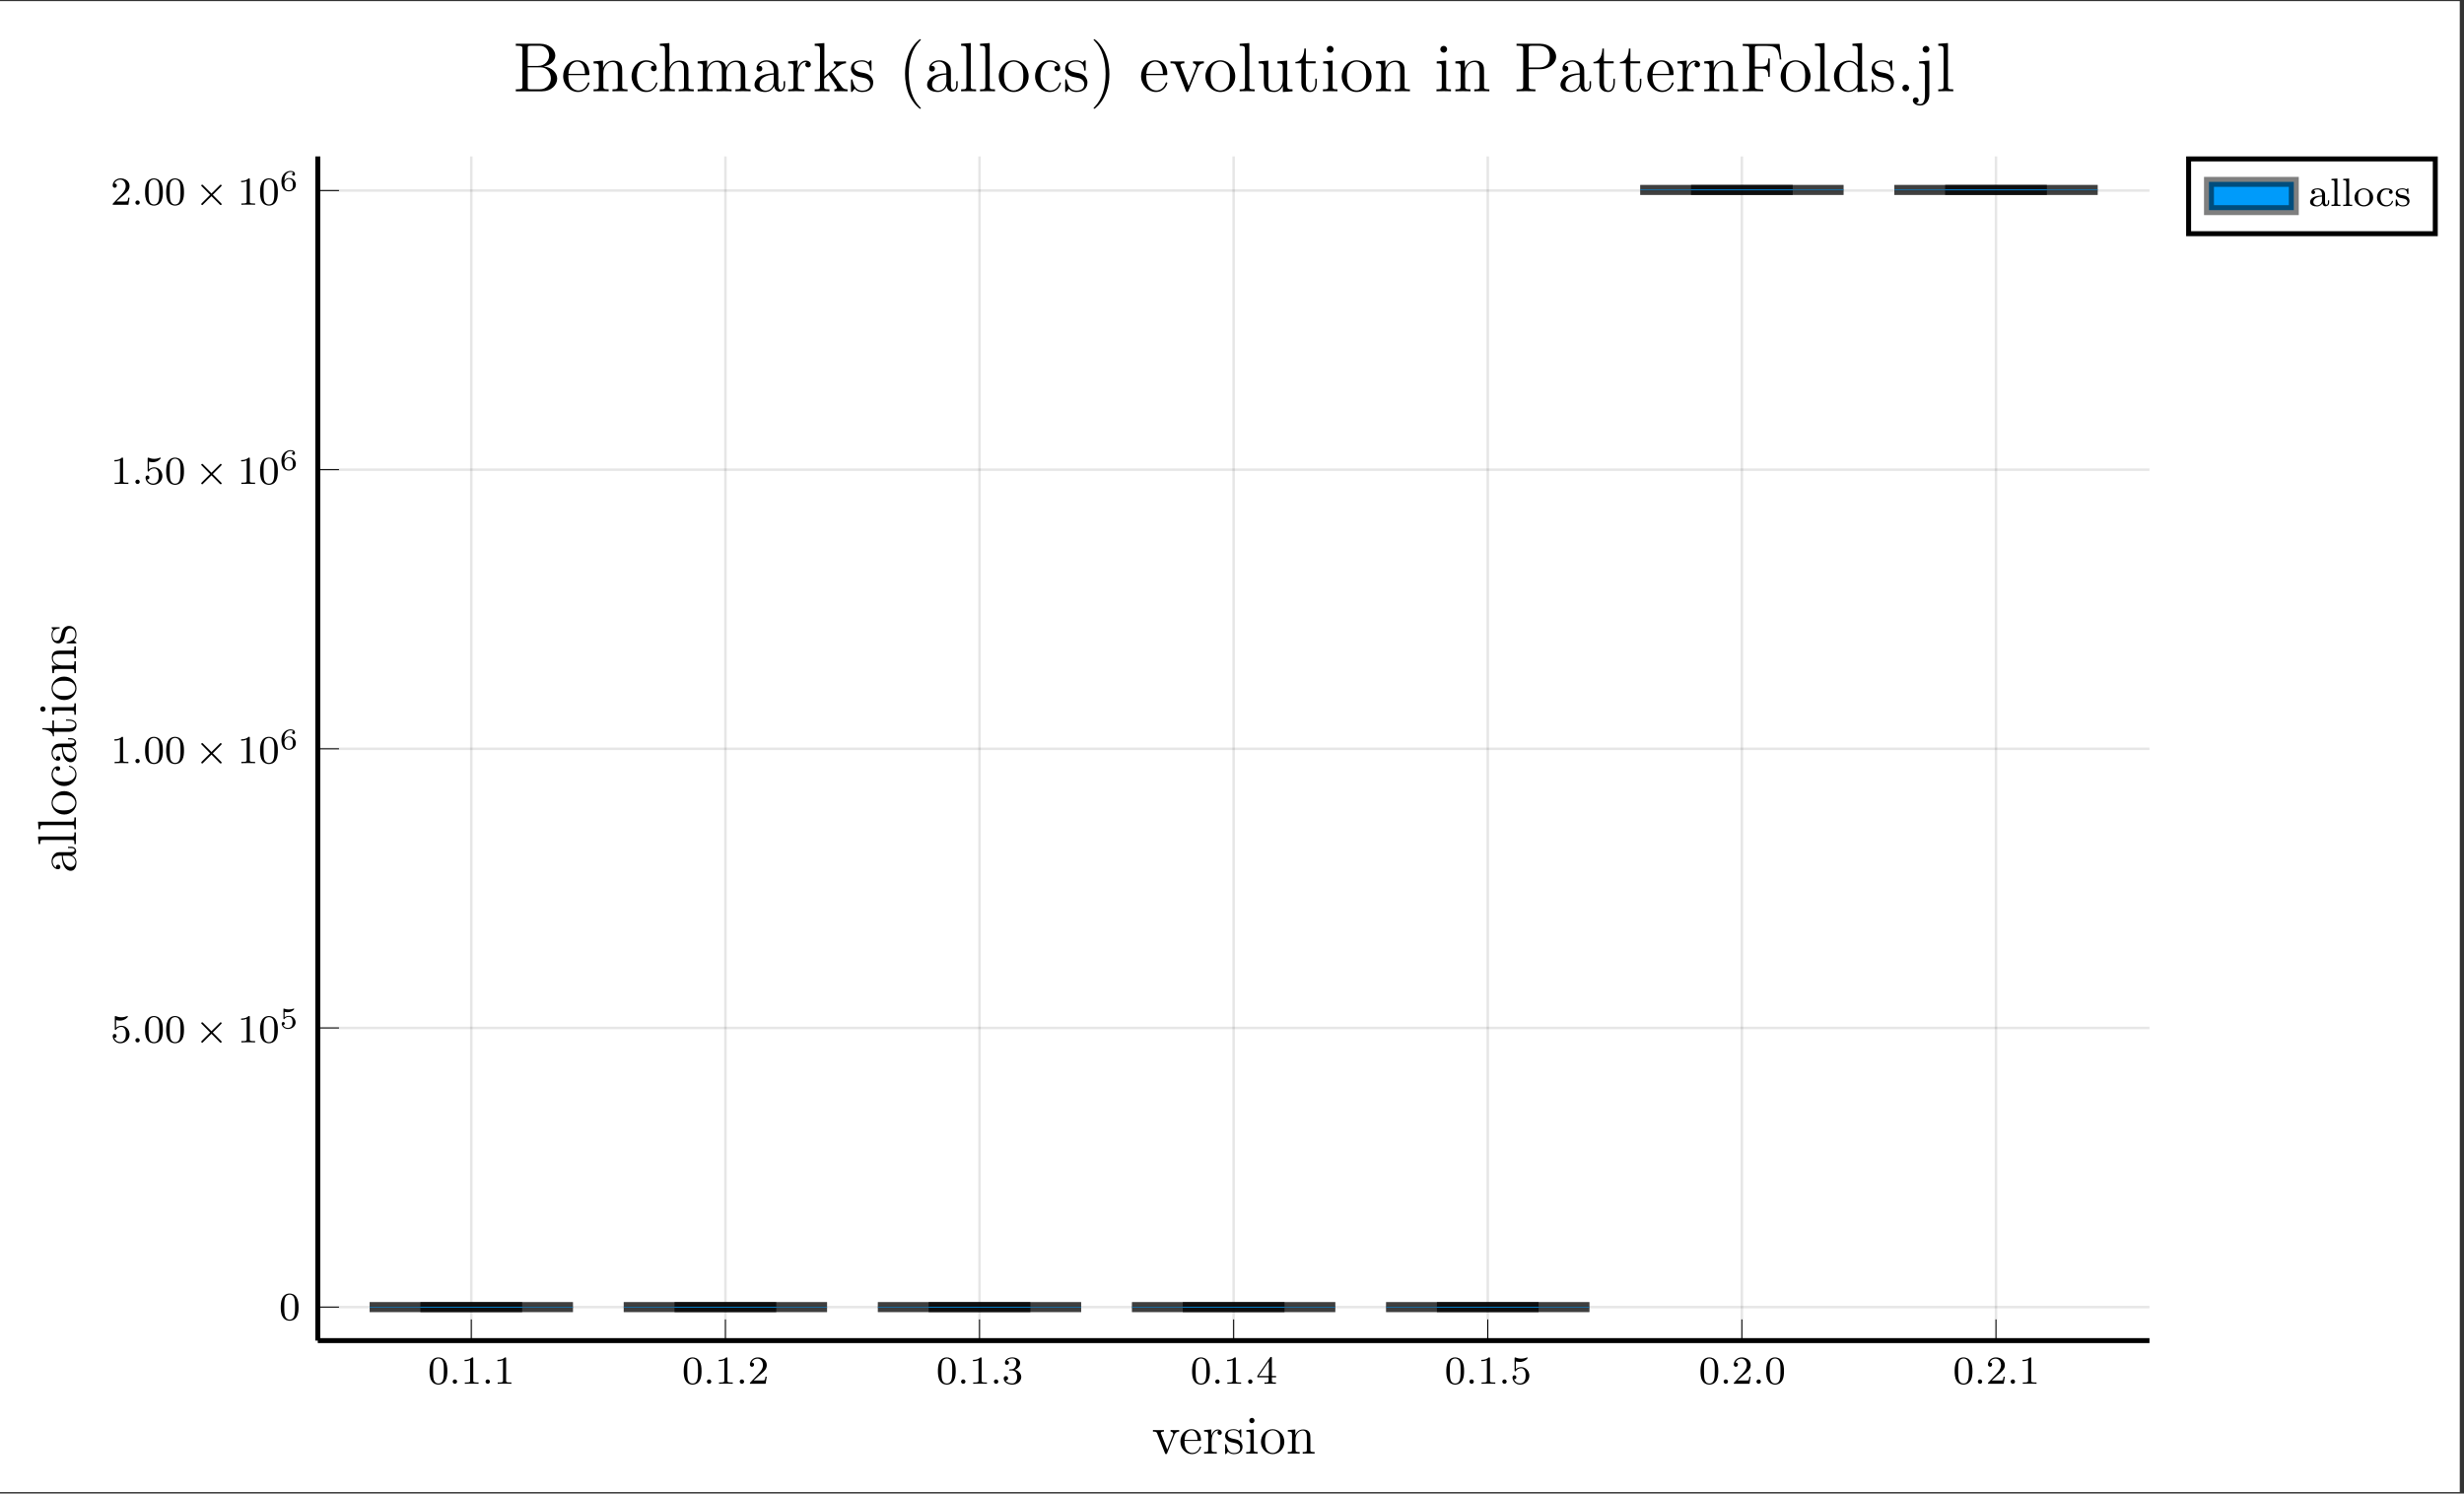 <?xml version="1.0" encoding="UTF-8"?>
<svg xmlns="http://www.w3.org/2000/svg" xmlns:xlink="http://www.w3.org/1999/xlink" width="493.149pt" height="298.949pt" viewBox="0 0 493.149 298.949" version="1.2">
<rect x="0" y="0" width="493.149" height="298.949" fill="#333333" stroke="none"/>
<defs>
<g>
<symbol overflow="visible" id="glyph-1636459569604003-0-0">
<path style="stroke:none;" d=""/>
</symbol>
<symbol overflow="visible" id="glyph-1636459569604003-0-1">
<path style="stroke:none;" d="M 3.891 -2.531 C 3.891 -3.391 3.797 -3.906 3.547 -4.406 C 3.188 -5.109 2.547 -5.281 2.109 -5.281 C 1.109 -5.281 0.734 -4.547 0.625 -4.312 C 0.344 -3.734 0.328 -2.953 0.328 -2.531 C 0.328 -2.016 0.344 -1.203 0.734 -0.578 C 1.094 0.016 1.688 0.172 2.109 0.172 C 2.484 0.172 3.172 0.047 3.578 -0.734 C 3.859 -1.312 3.891 -2.016 3.891 -2.531 Z M 2.109 -0.062 C 1.844 -0.062 1.281 -0.188 1.125 -1.016 C 1.031 -1.469 1.031 -2.219 1.031 -2.625 C 1.031 -3.188 1.031 -3.734 1.125 -4.172 C 1.281 -4.984 1.906 -5.062 2.109 -5.062 C 2.375 -5.062 2.922 -4.938 3.078 -4.203 C 3.188 -3.766 3.188 -3.172 3.188 -2.625 C 3.188 -2.156 3.188 -1.453 3.078 -1 C 2.922 -0.172 2.375 -0.062 2.109 -0.062 Z M 2.109 -0.062 "/>
</symbol>
<symbol overflow="visible" id="glyph-1636459569604003-0-2">
<path style="stroke:none;" d="M 2.5 -5.062 C 2.5 -5.281 2.484 -5.281 2.266 -5.281 C 1.938 -4.969 1.516 -4.781 0.766 -4.781 L 0.766 -4.516 C 0.984 -4.516 1.406 -4.516 1.875 -4.734 L 1.875 -0.656 C 1.875 -0.359 1.844 -0.266 1.094 -0.266 L 0.812 -0.266 L 0.812 0 C 1.141 -0.031 1.828 -0.031 2.172 -0.031 C 2.531 -0.031 3.234 -0.031 3.562 0 L 3.562 -0.266 L 3.281 -0.266 C 2.516 -0.266 2.5 -0.359 2.5 -0.656 Z M 2.5 -5.062 "/>
</symbol>
<symbol overflow="visible" id="glyph-1636459569604003-0-3">
<path style="stroke:none;" d="M 2.25 -1.625 C 2.375 -1.734 2.703 -2 2.828 -2.109 C 3.328 -2.562 3.797 -3 3.797 -3.734 C 3.797 -4.672 3 -5.281 2 -5.281 C 1.047 -5.281 0.422 -4.562 0.422 -3.859 C 0.422 -3.469 0.734 -3.406 0.844 -3.406 C 1.016 -3.406 1.25 -3.531 1.25 -3.828 C 1.25 -4.25 0.859 -4.25 0.766 -4.25 C 1 -4.828 1.531 -5.031 1.922 -5.031 C 2.656 -5.031 3.031 -4.391 3.031 -3.734 C 3.031 -2.906 2.453 -2.297 1.516 -1.344 L 0.516 -0.297 C 0.422 -0.219 0.422 -0.203 0.422 0 L 3.562 0 L 3.797 -1.422 L 3.547 -1.422 C 3.516 -1.266 3.453 -0.859 3.359 -0.719 C 3.312 -0.656 2.719 -0.656 2.578 -0.656 L 1.172 -0.656 Z M 2.25 -1.625 "/>
</symbol>
<symbol overflow="visible" id="glyph-1636459569604003-0-4">
<path style="stroke:none;" d="M 2.016 -2.656 C 2.641 -2.656 3.031 -2.188 3.031 -1.359 C 3.031 -0.359 2.469 -0.078 2.047 -0.078 C 1.609 -0.078 1.016 -0.234 0.734 -0.656 C 1.031 -0.656 1.219 -0.828 1.219 -1.094 C 1.219 -1.359 1.047 -1.531 0.781 -1.531 C 0.578 -1.531 0.344 -1.406 0.344 -1.078 C 0.344 -0.328 1.156 0.172 2.062 0.172 C 3.125 0.172 3.859 -0.562 3.859 -1.359 C 3.859 -2.016 3.344 -2.625 2.531 -2.797 C 3.156 -3.016 3.625 -3.562 3.625 -4.203 C 3.625 -4.828 2.906 -5.281 2.078 -5.281 C 1.234 -5.281 0.594 -4.828 0.594 -4.219 C 0.594 -3.922 0.781 -3.797 1 -3.797 C 1.234 -3.797 1.406 -3.984 1.406 -4.203 C 1.406 -4.5 1.141 -4.609 0.969 -4.625 C 1.297 -5.062 1.922 -5.078 2.062 -5.078 C 2.266 -5.078 2.875 -5.016 2.875 -4.203 C 2.875 -3.641 2.641 -3.312 2.531 -3.188 C 2.297 -2.938 2.109 -2.922 1.625 -2.891 C 1.469 -2.875 1.406 -2.875 1.406 -2.766 C 1.406 -2.656 1.484 -2.656 1.609 -2.656 Z M 2.016 -2.656 "/>
</symbol>
<symbol overflow="visible" id="glyph-1636459569604003-0-5">
<path style="stroke:none;" d="M 3.141 -5.141 C 3.141 -5.312 3.141 -5.375 2.969 -5.375 C 2.859 -5.375 2.859 -5.359 2.781 -5.25 L 0.234 -1.562 L 0.234 -1.297 L 2.484 -1.297 L 2.484 -0.641 C 2.484 -0.344 2.453 -0.266 1.844 -0.266 L 1.656 -0.266 L 1.656 0 C 2.344 -0.031 2.359 -0.031 2.812 -0.031 C 3.266 -0.031 3.281 -0.031 3.953 0 L 3.953 -0.266 L 3.766 -0.266 C 3.156 -0.266 3.141 -0.344 3.141 -0.641 L 3.141 -1.297 L 3.984 -1.297 L 3.984 -1.562 L 3.141 -1.562 Z M 2.531 -4.5 L 2.531 -1.562 L 0.516 -1.562 Z M 2.531 -4.5 "/>
</symbol>
<symbol overflow="visible" id="glyph-1636459569604003-0-6">
<path style="stroke:none;" d="M 1.109 -4.469 C 1.219 -4.438 1.531 -4.359 1.875 -4.359 C 2.859 -4.359 3.469 -5.062 3.469 -5.172 C 3.469 -5.266 3.406 -5.281 3.375 -5.281 C 3.359 -5.281 3.344 -5.281 3.266 -5.25 C 2.953 -5.125 2.594 -5.031 2.156 -5.031 C 1.688 -5.031 1.297 -5.156 1.062 -5.25 C 0.984 -5.281 0.969 -5.281 0.953 -5.281 C 0.844 -5.281 0.844 -5.203 0.844 -5.062 L 0.844 -2.734 C 0.844 -2.578 0.844 -2.484 0.984 -2.484 C 1.047 -2.484 1.062 -2.516 1.109 -2.578 C 1.203 -2.703 1.5 -3.109 2.172 -3.109 C 2.625 -3.109 2.844 -2.75 2.906 -2.594 C 3.047 -2.312 3.062 -1.938 3.062 -1.625 C 3.062 -1.344 3.047 -0.906 2.828 -0.562 C 2.688 -0.312 2.359 -0.078 1.938 -0.078 C 1.422 -0.078 0.922 -0.391 0.734 -0.922 C 0.75 -0.906 0.797 -0.906 0.812 -0.906 C 1.031 -0.906 1.203 -1.047 1.203 -1.297 C 1.203 -1.594 0.984 -1.688 0.812 -1.688 C 0.672 -1.688 0.422 -1.609 0.422 -1.266 C 0.422 -0.562 1.047 0.172 1.953 0.172 C 2.953 0.172 3.797 -0.609 3.797 -1.594 C 3.797 -2.516 3.125 -3.328 2.188 -3.328 C 1.797 -3.328 1.422 -3.203 1.109 -2.938 Z M 1.109 -4.469 "/>
</symbol>
<symbol overflow="visible" id="glyph-1636459569604003-1-0">
<path style="stroke:none;" d=""/>
</symbol>
<symbol overflow="visible" id="glyph-1636459569604003-1-1">
<path style="stroke:none;" d="M 1.609 -0.438 C 1.609 -0.703 1.391 -0.875 1.172 -0.875 C 0.922 -0.875 0.734 -0.672 0.734 -0.453 C 0.734 -0.172 0.953 0 1.172 0 C 1.422 0 1.609 -0.203 1.609 -0.438 Z M 1.609 -0.438 "/>
</symbol>
<symbol overflow="visible" id="glyph-1636459569604003-2-0">
<path style="stroke:none;" d=""/>
</symbol>
<symbol overflow="visible" id="glyph-1636459569604003-2-1">
<path style="stroke:none;" d="M 5.203 -3.656 C 5.312 -3.75 5.328 -3.797 5.328 -3.844 C 5.328 -3.938 5.234 -4.031 5.141 -4.031 C 5.062 -4.031 5.031 -4 4.953 -3.906 L 3.281 -2.25 L 1.609 -3.922 C 1.516 -4.016 1.484 -4.031 1.422 -4.031 C 1.328 -4.031 1.234 -3.953 1.234 -3.844 C 1.234 -3.781 1.266 -3.75 1.359 -3.672 L 3.016 -1.984 L 1.359 -0.328 C 1.25 -0.219 1.234 -0.188 1.234 -0.125 C 1.234 -0.031 1.328 0.062 1.422 0.062 C 1.5 0.062 1.516 0.031 1.609 -0.062 L 3.281 -1.719 L 5.016 0.016 C 5.047 0.031 5.094 0.062 5.141 0.062 C 5.234 0.062 5.328 -0.031 5.328 -0.125 C 5.328 -0.188 5.281 -0.219 5.281 -0.234 C 5.25 -0.281 3.984 -1.547 3.547 -1.984 Z M 5.203 -3.656 "/>
</symbol>
<symbol overflow="visible" id="glyph-1636459569604003-3-0">
<path style="stroke:none;" d=""/>
</symbol>
<symbol overflow="visible" id="glyph-1636459569604003-3-1">
<path style="stroke:none;" d="M 1.016 -3.312 C 1.219 -3.266 1.422 -3.234 1.625 -3.234 C 1.75 -3.234 2.094 -3.234 2.469 -3.438 C 2.562 -3.5 2.938 -3.75 2.938 -3.875 C 2.938 -3.953 2.875 -3.969 2.859 -3.969 C 2.828 -3.969 2.828 -3.969 2.766 -3.953 C 2.547 -3.859 2.25 -3.781 1.859 -3.781 C 1.562 -3.781 1.234 -3.828 0.969 -3.938 C 0.906 -3.953 0.891 -3.969 0.859 -3.969 C 0.781 -3.969 0.781 -3.906 0.781 -3.812 L 0.781 -2.016 C 0.781 -1.922 0.781 -1.844 0.891 -1.844 C 0.938 -1.844 0.969 -1.875 1 -1.922 C 1.156 -2.109 1.422 -2.312 1.875 -2.312 C 2.609 -2.312 2.609 -1.422 2.609 -1.219 C 2.609 -0.984 2.594 -0.656 2.406 -0.406 C 2.219 -0.188 1.938 -0.094 1.688 -0.094 C 1.266 -0.094 0.859 -0.312 0.719 -0.656 C 1.016 -0.672 1.047 -0.906 1.047 -0.969 C 1.047 -1.141 0.922 -1.281 0.734 -1.281 C 0.688 -1.281 0.438 -1.25 0.438 -0.953 C 0.438 -0.406 0.953 0.125 1.703 0.125 C 2.516 0.125 3.219 -0.453 3.219 -1.203 C 3.219 -1.875 2.656 -2.5 1.891 -2.5 C 1.5 -2.5 1.203 -2.375 1.016 -2.219 Z M 1.016 -3.312 "/>
</symbol>
<symbol overflow="visible" id="glyph-1636459569604003-3-2">
<path style="stroke:none;" d="M 0.969 -1.969 C 0.984 -2.281 0.984 -2.766 1.203 -3.141 C 1.469 -3.594 1.859 -3.766 2.219 -3.766 C 2.359 -3.766 2.625 -3.75 2.766 -3.578 C 2.547 -3.547 2.516 -3.391 2.516 -3.297 C 2.516 -3.141 2.625 -3.016 2.797 -3.016 C 2.984 -3.016 3.094 -3.125 3.094 -3.312 C 3.094 -3.672 2.812 -3.969 2.203 -3.969 C 1.281 -3.969 0.375 -3.156 0.375 -1.891 C 0.375 -0.438 1.047 0.125 1.844 0.125 C 2.078 0.125 2.484 0.094 2.844 -0.266 C 3.031 -0.453 3.266 -0.688 3.266 -1.219 C 3.266 -1.422 3.234 -1.797 2.875 -2.141 C 2.672 -2.328 2.406 -2.547 1.891 -2.547 C 1.484 -2.547 1.172 -2.328 0.969 -1.969 Z M 1.828 -0.094 C 0.984 -0.094 0.984 -1.109 0.984 -1.344 C 0.984 -1.859 1.328 -2.359 1.875 -2.359 C 2.172 -2.359 2.359 -2.219 2.5 -2.031 C 2.672 -1.797 2.672 -1.531 2.672 -1.219 C 2.672 -0.812 2.656 -0.609 2.453 -0.359 C 2.312 -0.188 2.125 -0.094 1.828 -0.094 Z M 1.828 -0.094 "/>
</symbol>
<symbol overflow="visible" id="glyph-1636459569604003-4-0">
<path style="stroke:none;" d=""/>
</symbol>
<symbol overflow="visible" id="glyph-1636459569604003-4-1">
<path style="stroke:none;" d="M 5.453 -4.391 L 5.453 -4.719 C 5.125 -4.688 4.969 -4.688 4.641 -4.688 L 3.734 -4.719 L 3.734 -4.391 C 4.203 -4.375 4.25 -4.047 4.25 -3.922 C 4.25 -3.828 4.234 -3.766 4.172 -3.641 L 3.062 -0.812 L 1.844 -3.906 C 1.781 -4.062 1.766 -4.062 1.766 -4.109 C 1.766 -4.391 2.188 -4.391 2.391 -4.391 L 2.391 -4.719 C 2.109 -4.688 1.547 -4.688 1.25 -4.688 L 0.203 -4.719 L 0.203 -4.391 C 0.812 -4.391 0.922 -4.359 1.047 -4.016 L 2.609 -0.094 C 2.672 0.047 2.688 0.109 2.828 0.109 C 2.891 0.109 2.969 0.094 3.047 -0.094 L 4.469 -3.672 C 4.562 -3.922 4.75 -4.391 5.453 -4.391 Z M 5.453 -4.391 "/>
</symbol>
<symbol overflow="visible" id="glyph-1636459569604003-4-2">
<path style="stroke:none;" d="M 4.453 -1.297 C 4.453 -1.359 4.391 -1.406 4.328 -1.406 C 4.25 -1.406 4.219 -1.359 4.203 -1.297 C 3.922 -0.375 3.188 -0.125 2.719 -0.125 C 2.266 -0.125 1.156 -0.438 1.156 -2.328 L 1.156 -2.531 L 4.188 -2.531 C 4.422 -2.531 4.453 -2.531 4.453 -2.75 C 4.453 -3.844 3.859 -4.875 2.531 -4.875 C 1.297 -4.875 0.328 -3.75 0.328 -2.391 C 0.328 -0.953 1.438 0.109 2.656 0.109 C 3.953 0.109 4.453 -1.078 4.453 -1.297 Z M 3.766 -2.75 L 1.172 -2.75 C 1.25 -4.469 2.219 -4.656 2.531 -4.656 C 3.703 -4.656 3.766 -3.109 3.766 -2.75 Z M 3.766 -2.75 "/>
</symbol>
<symbol overflow="visible" id="glyph-1636459569604003-4-3">
<path style="stroke:none;" d="M 3.859 -4.188 C 3.859 -4.516 3.562 -4.828 3.094 -4.828 C 2.172 -4.828 1.844 -3.812 1.781 -3.609 L 1.766 -3.609 L 1.766 -4.828 L 0.312 -4.703 L 0.312 -4.391 C 1.047 -4.391 1.141 -4.312 1.141 -3.766 L 1.141 -0.812 C 1.141 -0.312 1.016 -0.312 0.312 -0.312 L 0.312 0 C 0.609 -0.016 1.219 -0.016 1.547 -0.016 C 1.844 -0.016 2.609 -0.016 2.859 0 L 2.859 -0.312 L 2.641 -0.312 C 1.844 -0.312 1.828 -0.438 1.828 -0.828 L 1.828 -2.547 C 1.828 -3.609 2.266 -4.609 3.109 -4.609 C 3.188 -4.609 3.219 -4.609 3.266 -4.594 C 3.172 -4.547 3 -4.484 3 -4.188 C 3 -3.875 3.25 -3.75 3.422 -3.75 C 3.641 -3.75 3.859 -3.891 3.859 -4.188 Z M 3.859 -4.188 "/>
</symbol>
<symbol overflow="visible" id="glyph-1636459569604003-4-4">
<path style="stroke:none;" d="M 3.844 -1.391 C 3.844 -1.984 3.484 -2.328 3.391 -2.422 C 3 -2.766 2.703 -2.828 1.984 -2.969 C 1.656 -3.031 0.859 -3.188 0.859 -3.844 C 0.859 -4.172 1.078 -4.688 2.062 -4.688 C 3.266 -4.688 3.328 -3.656 3.344 -3.328 C 3.359 -3.234 3.438 -3.234 3.469 -3.234 C 3.594 -3.234 3.594 -3.297 3.594 -3.484 L 3.594 -4.625 C 3.594 -4.828 3.594 -4.875 3.484 -4.875 C 3.391 -4.875 3.188 -4.641 3.109 -4.531 C 2.766 -4.812 2.422 -4.875 2.078 -4.875 C 0.75 -4.875 0.359 -4.156 0.359 -3.547 C 0.359 -3.438 0.359 -3.047 0.781 -2.672 C 1.125 -2.359 1.5 -2.281 2 -2.188 C 2.609 -2.062 2.75 -2.031 3.016 -1.812 C 3.219 -1.656 3.359 -1.406 3.359 -1.109 C 3.359 -0.641 3.078 -0.109 2.125 -0.109 C 1.406 -0.109 0.875 -0.531 0.641 -1.625 C 0.594 -1.812 0.578 -1.844 0.578 -1.844 C 0.562 -1.875 0.516 -1.875 0.484 -1.875 C 0.359 -1.875 0.359 -1.828 0.359 -1.625 L 0.359 -0.141 C 0.359 0.047 0.359 0.109 0.469 0.109 C 0.531 0.109 0.531 0.094 0.719 -0.125 C 0.781 -0.203 0.781 -0.234 0.938 -0.406 C 1.359 0.109 1.953 0.109 2.125 0.109 C 3.281 0.109 3.844 -0.531 3.844 -1.391 Z M 3.844 -1.391 "/>
</symbol>
<symbol overflow="visible" id="glyph-1636459569604003-4-5">
<path style="stroke:none;" d="M 2.641 0 L 2.641 -0.312 C 1.922 -0.312 1.875 -0.375 1.875 -0.797 L 1.875 -4.828 L 0.391 -4.703 L 0.391 -4.391 C 1.094 -4.391 1.188 -4.312 1.188 -3.781 L 1.188 -0.812 C 1.188 -0.312 1.078 -0.312 0.359 -0.312 L 0.359 0 C 0.672 -0.016 1.188 -0.016 1.516 -0.016 C 1.625 -0.016 2.266 -0.016 2.641 0 Z M 2.016 -6.609 C 2.016 -6.938 1.766 -7.141 1.5 -7.141 C 1.188 -7.141 0.969 -6.906 0.969 -6.609 C 0.969 -6.328 1.203 -6.078 1.484 -6.078 C 1.812 -6.078 2.016 -6.344 2.016 -6.609 Z M 2.016 -6.609 "/>
</symbol>
<symbol overflow="visible" id="glyph-1636459569604003-4-6">
<path style="stroke:none;" d="M 5.016 -2.344 C 5.016 -3.75 3.953 -4.875 2.672 -4.875 C 1.359 -4.875 0.328 -3.719 0.328 -2.344 C 0.328 -0.938 1.422 0.109 2.672 0.109 C 3.953 0.109 5.016 -0.969 5.016 -2.344 Z M 4.188 -2.438 C 4.188 -2.062 4.188 -1.375 3.906 -0.859 C 3.594 -0.344 3.094 -0.125 2.672 -0.125 C 2.281 -0.125 1.781 -0.312 1.469 -0.844 C 1.172 -1.328 1.156 -1.984 1.156 -2.438 C 1.156 -2.859 1.156 -3.516 1.5 -4.016 C 1.797 -4.484 2.281 -4.656 2.672 -4.656 C 3.094 -4.656 3.547 -4.469 3.844 -4.031 C 4.188 -3.531 4.188 -2.844 4.188 -2.438 Z M 4.188 -2.438 "/>
</symbol>
<symbol overflow="visible" id="glyph-1636459569604003-4-7">
<path style="stroke:none;" d="M 5.703 0 L 5.703 -0.312 C 5.156 -0.312 4.875 -0.312 4.859 -0.641 L 4.859 -2.656 C 4.859 -3.672 4.859 -3.984 4.609 -4.328 C 4.297 -4.75 3.781 -4.828 3.406 -4.828 C 2.344 -4.828 1.938 -3.922 1.844 -3.703 L 1.844 -4.828 L 0.344 -4.703 L 0.344 -4.391 C 1.094 -4.391 1.188 -4.312 1.188 -3.766 L 1.188 -0.812 C 1.188 -0.312 1.062 -0.312 0.344 -0.312 L 0.344 0 C 0.641 -0.016 1.219 -0.016 1.531 -0.016 C 1.844 -0.016 2.438 -0.016 2.719 0 L 2.719 -0.312 C 2.016 -0.312 1.891 -0.312 1.891 -0.812 L 1.891 -2.844 C 1.891 -3.984 2.641 -4.609 3.328 -4.609 C 4 -4.609 4.156 -4.047 4.156 -3.375 L 4.156 -0.812 C 4.156 -0.312 4.031 -0.312 3.328 -0.312 L 3.328 0 C 3.609 -0.016 4.203 -0.016 4.5 -0.016 C 4.828 -0.016 5.406 -0.016 5.703 0 Z M 5.703 0 "/>
</symbol>
<symbol overflow="visible" id="glyph-1636459569604003-5-0">
<path style="stroke:none;" d=""/>
</symbol>
<symbol overflow="visible" id="glyph-1636459569604003-5-1">
<path style="stroke:none;" d="M -0.969 -5.188 L -1.578 -5.188 L -1.578 -4.938 L -0.969 -4.938 C -0.344 -4.938 -0.266 -4.688 -0.266 -4.531 C -0.266 -4.109 -0.844 -4.109 -1 -4.109 L -2.922 -4.109 C -3.516 -4.109 -3.953 -4.109 -4.375 -3.625 C -4.719 -3.25 -4.875 -2.75 -4.875 -2.281 C -4.875 -1.375 -4.281 -0.688 -3.578 -0.688 C -3.266 -0.688 -3.109 -0.891 -3.109 -1.141 C -3.109 -1.406 -3.297 -1.594 -3.547 -1.594 C -4 -1.594 -4 -1.203 -4 -1.031 C -4.469 -1.297 -4.656 -1.812 -4.656 -2.25 C -4.656 -2.75 -4.25 -3.406 -3.266 -3.406 L -2.828 -3.406 C -2.781 -1.203 -1.875 -0.375 -1.031 -0.375 C -0.156 -0.375 0.109 -1.375 0.109 -2.047 C 0.109 -2.766 -0.328 -3.266 -0.859 -3.469 C -0.344 -3.516 0.047 -3.844 0.047 -4.312 C 0.047 -4.547 -0.094 -5.188 -0.969 -5.188 Z M -1.547 -3.406 C -0.469 -3.406 -0.109 -2.609 -0.109 -2.125 C -0.109 -1.594 -0.5 -1.141 -1.031 -1.141 C -2.469 -1.141 -2.609 -3 -2.625 -3.406 Z M -1.547 -3.406 "/>
</symbol>
<symbol overflow="visible" id="glyph-1636459569604003-5-2">
<path style="stroke:none;" d="M 0 -2.719 L -0.312 -2.719 C -0.312 -2.016 -0.312 -1.875 -0.812 -1.875 L -7.594 -1.875 L -7.469 -0.359 L -7.156 -0.359 C -7.156 -1.109 -7.078 -1.188 -6.547 -1.188 L -0.812 -1.188 C -0.312 -1.188 -0.312 -1.078 -0.312 -0.359 L 0 -0.359 C -0.016 -0.672 -0.016 -1.203 -0.016 -1.531 C -0.016 -1.859 -0.016 -2.406 0 -2.719 Z M 0 -2.719 "/>
</symbol>
<symbol overflow="visible" id="glyph-1636459569604003-5-3">
<path style="stroke:none;" d="M -2.344 -5.016 C -3.75 -5.016 -4.875 -3.953 -4.875 -2.672 C -4.875 -1.359 -3.719 -0.328 -2.344 -0.328 C -0.938 -0.328 0.109 -1.422 0.109 -2.672 C 0.109 -3.953 -0.969 -5.016 -2.344 -5.016 Z M -2.438 -4.188 C -2.062 -4.188 -1.375 -4.188 -0.859 -3.906 C -0.344 -3.594 -0.125 -3.094 -0.125 -2.672 C -0.125 -2.281 -0.312 -1.781 -0.844 -1.469 C -1.328 -1.172 -1.984 -1.156 -2.438 -1.156 C -2.859 -1.156 -3.516 -1.156 -4.016 -1.5 C -4.484 -1.797 -4.656 -2.281 -4.656 -2.672 C -4.656 -3.094 -4.469 -3.547 -4.031 -3.844 C -3.531 -4.188 -2.844 -4.188 -2.438 -4.188 Z M -2.438 -4.188 "/>
</symbol>
<symbol overflow="visible" id="glyph-1636459569604003-5-4">
<path style="stroke:none;" d="M -1.297 -4.438 C -1.406 -4.438 -1.406 -4.359 -1.406 -4.328 C -1.406 -4.234 -1.359 -4.219 -1.234 -4.188 C -0.453 -3.953 -0.125 -3.359 -0.125 -2.766 C -0.125 -2.094 -0.703 -1.219 -2.375 -1.219 C -4.188 -1.219 -4.641 -2.141 -4.641 -2.688 C -4.641 -3.109 -4.469 -3.703 -4.047 -3.953 C -4.047 -3.828 -4.047 -3.422 -3.594 -3.422 C -3.328 -3.422 -3.156 -3.609 -3.156 -3.875 C -3.156 -4.125 -3.297 -4.328 -3.625 -4.328 C -4.359 -4.328 -4.875 -3.562 -4.875 -2.672 C -4.875 -1.406 -3.734 -0.375 -2.359 -0.375 C -0.969 -0.375 0.109 -1.438 0.109 -2.672 C 0.109 -4.109 -1.203 -4.438 -1.297 -4.438 Z M -1.297 -4.438 "/>
</symbol>
<symbol overflow="visible" id="glyph-1636459569604003-5-5">
<path style="stroke:none;" d="M -1.359 -3.562 L -1.984 -3.562 L -1.984 -3.328 L -1.375 -3.328 C -0.594 -3.328 -0.125 -3 -0.125 -2.578 C -0.125 -1.844 -1.141 -1.844 -1.328 -1.844 L -4.391 -1.844 L -4.391 -3.375 L -4.719 -3.375 L -4.719 -1.844 L -6.719 -1.844 L -6.719 -1.594 C -5.703 -1.578 -4.641 -1.188 -4.609 -0.203 L -4.391 -0.203 L -4.391 -1.125 L -1.359 -1.125 C -0.141 -1.125 0.109 -1.938 0.109 -2.516 C 0.109 -3.203 -0.562 -3.562 -1.359 -3.562 Z M -1.359 -3.562 "/>
</symbol>
<symbol overflow="visible" id="glyph-1636459569604003-5-6">
<path style="stroke:none;" d="M 0 -2.641 L -0.312 -2.641 C -0.312 -1.922 -0.375 -1.875 -0.797 -1.875 L -4.828 -1.875 L -4.703 -0.391 L -4.391 -0.391 C -4.391 -1.094 -4.312 -1.188 -3.781 -1.188 L -0.812 -1.188 C -0.312 -1.188 -0.312 -1.078 -0.312 -0.359 L 0 -0.359 C -0.016 -0.672 -0.016 -1.188 -0.016 -1.516 C -0.016 -1.625 -0.016 -2.266 0 -2.641 Z M -6.609 -2.016 C -6.938 -2.016 -7.141 -1.766 -7.141 -1.5 C -7.141 -1.188 -6.906 -0.969 -6.609 -0.969 C -6.328 -0.969 -6.078 -1.203 -6.078 -1.484 C -6.078 -1.812 -6.344 -2.016 -6.609 -2.016 Z M -6.609 -2.016 "/>
</symbol>
<symbol overflow="visible" id="glyph-1636459569604003-5-7">
<path style="stroke:none;" d="M 0 -5.703 L -0.312 -5.703 C -0.312 -5.156 -0.312 -4.875 -0.641 -4.859 L -2.656 -4.859 C -3.672 -4.859 -3.984 -4.859 -4.328 -4.609 C -4.75 -4.297 -4.828 -3.781 -4.828 -3.406 C -4.828 -2.344 -3.922 -1.938 -3.703 -1.844 L -4.828 -1.844 L -4.703 -0.344 L -4.391 -0.344 C -4.391 -1.094 -4.312 -1.188 -3.766 -1.188 L -0.812 -1.188 C -0.312 -1.188 -0.312 -1.062 -0.312 -0.344 L 0 -0.344 C -0.016 -0.641 -0.016 -1.219 -0.016 -1.531 C -0.016 -1.844 -0.016 -2.438 0 -2.719 L -0.312 -2.719 C -0.312 -2.016 -0.312 -1.891 -0.812 -1.891 L -2.844 -1.891 C -3.984 -1.891 -4.609 -2.641 -4.609 -3.328 C -4.609 -4 -4.047 -4.156 -3.375 -4.156 L -0.812 -4.156 C -0.312 -4.156 -0.312 -4.031 -0.312 -3.328 L 0 -3.328 C -0.016 -3.609 -0.016 -4.203 -0.016 -4.5 C -0.016 -4.828 -0.016 -5.406 0 -5.703 Z M 0 -5.703 "/>
</symbol>
<symbol overflow="visible" id="glyph-1636459569604003-5-8">
<path style="stroke:none;" d="M -1.391 -3.844 C -1.984 -3.844 -2.328 -3.484 -2.422 -3.391 C -2.766 -3 -2.828 -2.703 -2.969 -1.984 C -3.031 -1.656 -3.188 -0.859 -3.844 -0.859 C -4.172 -0.859 -4.688 -1.078 -4.688 -2.062 C -4.688 -3.266 -3.656 -3.328 -3.328 -3.344 C -3.234 -3.359 -3.234 -3.438 -3.234 -3.469 C -3.234 -3.594 -3.297 -3.594 -3.484 -3.594 L -4.625 -3.594 C -4.828 -3.594 -4.875 -3.594 -4.875 -3.484 C -4.875 -3.391 -4.641 -3.188 -4.531 -3.109 C -4.812 -2.766 -4.875 -2.422 -4.875 -2.078 C -4.875 -0.75 -4.156 -0.359 -3.547 -0.359 C -3.438 -0.359 -3.047 -0.359 -2.672 -0.781 C -2.359 -1.125 -2.281 -1.5 -2.188 -2 C -2.062 -2.609 -2.031 -2.75 -1.812 -3.016 C -1.656 -3.219 -1.406 -3.359 -1.109 -3.359 C -0.641 -3.359 -0.109 -3.078 -0.109 -2.125 C -0.109 -1.406 -0.531 -0.875 -1.625 -0.641 C -1.812 -0.594 -1.844 -0.578 -1.844 -0.578 C -1.875 -0.562 -1.875 -0.516 -1.875 -0.484 C -1.875 -0.359 -1.828 -0.359 -1.625 -0.359 L -0.141 -0.359 C 0.047 -0.359 0.109 -0.359 0.109 -0.469 C 0.109 -0.531 0.094 -0.531 -0.125 -0.719 C -0.203 -0.781 -0.234 -0.781 -0.406 -0.938 C 0.109 -1.359 0.109 -1.953 0.109 -2.125 C 0.109 -3.281 -0.531 -3.844 -1.391 -3.844 Z M -1.391 -3.844 "/>
</symbol>
<symbol overflow="visible" id="glyph-1636459569604003-6-0">
<path style="stroke:none;" d=""/>
</symbol>
<symbol overflow="visible" id="glyph-1636459569604003-6-1">
<path style="stroke:none;" d="M 8.875 -2.547 C 8.875 -3.672 7.859 -4.797 6.203 -4.969 C 7.531 -5.219 8.5 -6.109 8.5 -7.156 C 8.5 -8.359 7.281 -9.516 5.453 -9.516 L 0.594 -9.516 L 0.594 -9.109 L 0.875 -9.109 C 1.875 -9.109 1.922 -8.969 1.922 -8.453 L 1.922 -1.062 C 1.922 -0.547 1.875 -0.406 0.875 -0.406 L 0.594 -0.406 L 0.594 0 L 5.828 0 C 7.625 0 8.875 -1.219 8.875 -2.547 Z M 7.266 -7.156 C 7.266 -6.234 6.547 -5.078 5 -5.078 L 2.984 -5.078 L 2.984 -8.547 C 2.984 -9 3 -9.109 3.625 -9.109 L 5.375 -9.109 C 6.766 -9.109 7.266 -7.906 7.266 -7.156 Z M 7.609 -2.562 C 7.609 -1.438 6.766 -0.406 5.406 -0.406 L 3.625 -0.406 C 3 -0.406 2.984 -0.5 2.984 -0.953 L 2.984 -4.797 L 5.578 -4.797 C 6.922 -4.797 7.609 -3.641 7.609 -2.562 Z M 7.609 -2.562 "/>
</symbol>
<symbol overflow="visible" id="glyph-1636459569604003-6-2">
<path style="stroke:none;" d="M 5.672 -1.656 C 5.672 -1.734 5.594 -1.797 5.516 -1.797 C 5.406 -1.797 5.375 -1.719 5.344 -1.656 C 4.984 -0.484 4.047 -0.172 3.469 -0.172 C 2.875 -0.172 1.469 -0.562 1.469 -2.969 L 1.469 -3.234 L 5.328 -3.234 C 5.641 -3.234 5.672 -3.234 5.672 -3.5 C 5.672 -4.906 4.922 -6.203 3.234 -6.203 C 1.641 -6.203 0.422 -4.781 0.422 -3.047 C 0.422 -1.219 1.844 0.141 3.391 0.141 C 5.047 0.141 5.672 -1.359 5.672 -1.656 Z M 4.797 -3.5 L 1.484 -3.5 C 1.594 -5.688 2.828 -5.938 3.219 -5.938 C 4.703 -5.938 4.797 -3.969 4.797 -3.5 Z M 4.797 -3.5 "/>
</symbol>
<symbol overflow="visible" id="glyph-1636459569604003-6-3">
<path style="stroke:none;" d="M 7.25 0 L 7.25 -0.406 C 6.562 -0.406 6.203 -0.406 6.188 -0.828 L 6.188 -3.391 C 6.188 -4.672 6.188 -5.062 5.875 -5.516 C 5.469 -6.062 4.812 -6.141 4.344 -6.141 C 3 -6.141 2.469 -4.984 2.359 -4.703 L 2.344 -4.703 L 2.344 -6.141 L 0.453 -5.984 L 0.453 -5.578 C 1.391 -5.578 1.5 -5.484 1.5 -4.797 L 1.5 -1.031 C 1.5 -0.406 1.344 -0.406 0.453 -0.406 L 0.453 0 C 0.812 -0.031 1.562 -0.031 1.953 -0.031 C 2.359 -0.031 3.109 -0.031 3.469 0 L 3.469 -0.406 C 2.578 -0.406 2.406 -0.406 2.406 -1.031 L 2.406 -3.625 C 2.406 -5.078 3.375 -5.859 4.234 -5.859 C 5.094 -5.859 5.297 -5.156 5.297 -4.297 L 5.297 -1.031 C 5.297 -0.406 5.141 -0.406 4.234 -0.406 L 4.234 0 C 4.594 -0.031 5.344 -0.031 5.734 -0.031 C 6.141 -0.031 6.891 -0.031 7.25 0 Z M 7.25 0 "/>
</symbol>
<symbol overflow="visible" id="glyph-1636459569604003-6-4">
<path style="stroke:none;" d="M 5.656 -1.656 C 5.656 -1.781 5.562 -1.781 5.516 -1.781 C 5.391 -1.781 5.375 -1.734 5.328 -1.578 C 5.031 -0.578 4.281 -0.172 3.516 -0.172 C 2.672 -0.172 1.547 -0.906 1.547 -3.016 C 1.547 -5.328 2.734 -5.906 3.422 -5.906 C 3.953 -5.906 4.719 -5.688 5.047 -5.156 C 4.875 -5.156 4.359 -5.156 4.359 -4.578 C 4.359 -4.25 4.594 -4.016 4.922 -4.016 C 5.25 -4.016 5.516 -4.203 5.516 -4.609 C 5.516 -5.547 4.531 -6.203 3.406 -6.203 C 1.781 -6.203 0.484 -4.766 0.484 -3 C 0.484 -1.219 1.828 0.141 3.391 0.141 C 5.234 0.141 5.656 -1.531 5.656 -1.656 Z M 5.656 -1.656 "/>
</symbol>
<symbol overflow="visible" id="glyph-1636459569604003-6-5">
<path style="stroke:none;" d="M 7.25 0 L 7.25 -0.406 C 6.562 -0.406 6.203 -0.406 6.188 -0.828 L 6.188 -3.391 C 6.188 -4.672 6.188 -5.062 5.875 -5.516 C 5.469 -6.062 4.812 -6.141 4.344 -6.141 C 3.141 -6.141 2.594 -5.234 2.391 -4.797 L 2.375 -4.797 L 2.375 -9.656 L 0.453 -9.516 L 0.453 -9.109 C 1.391 -9.109 1.5 -9 1.5 -8.328 L 1.5 -1.031 C 1.5 -0.406 1.344 -0.406 0.453 -0.406 L 0.453 0 C 0.812 -0.031 1.562 -0.031 1.953 -0.031 C 2.359 -0.031 3.109 -0.031 3.469 0 L 3.469 -0.406 C 2.578 -0.406 2.406 -0.406 2.406 -1.031 L 2.406 -3.625 C 2.406 -5.078 3.375 -5.859 4.234 -5.859 C 5.094 -5.859 5.297 -5.156 5.297 -4.297 L 5.297 -1.031 C 5.297 -0.406 5.141 -0.406 4.234 -0.406 L 4.234 0 C 4.594 -0.031 5.344 -0.031 5.734 -0.031 C 6.141 -0.031 6.891 -0.031 7.25 0 Z M 7.25 0 "/>
</symbol>
<symbol overflow="visible" id="glyph-1636459569604003-6-6">
<path style="stroke:none;" d="M 11.047 0 L 11.047 -0.406 C 10.344 -0.406 10 -0.406 9.984 -0.828 L 9.984 -3.391 C 9.984 -4.672 9.984 -5.062 9.656 -5.516 C 9.266 -6.062 8.609 -6.141 8.125 -6.141 C 6.969 -6.141 6.391 -5.297 6.172 -4.766 C 5.969 -5.828 5.219 -6.141 4.344 -6.141 C 3 -6.141 2.469 -4.984 2.359 -4.703 L 2.344 -4.703 L 2.344 -6.141 L 0.453 -5.984 L 0.453 -5.578 C 1.391 -5.578 1.5 -5.484 1.5 -4.797 L 1.5 -1.031 C 1.5 -0.406 1.344 -0.406 0.453 -0.406 L 0.453 0 C 0.812 -0.031 1.562 -0.031 1.953 -0.031 C 2.359 -0.031 3.109 -0.031 3.469 0 L 3.469 -0.406 C 2.578 -0.406 2.406 -0.406 2.406 -1.031 L 2.406 -3.625 C 2.406 -5.078 3.375 -5.859 4.234 -5.859 C 5.094 -5.859 5.297 -5.156 5.297 -4.297 L 5.297 -1.031 C 5.297 -0.406 5.141 -0.406 4.234 -0.406 L 4.234 0 C 4.594 -0.031 5.344 -0.031 5.734 -0.031 C 6.141 -0.031 6.891 -0.031 7.25 0 L 7.25 -0.406 C 6.359 -0.406 6.188 -0.406 6.188 -1.031 L 6.188 -3.625 C 6.188 -5.078 7.156 -5.859 8.016 -5.859 C 8.875 -5.859 9.078 -5.156 9.078 -4.297 L 9.078 -1.031 C 9.078 -0.406 8.922 -0.406 8.016 -0.406 L 8.016 0 C 8.375 -0.031 9.141 -0.031 9.516 -0.031 C 9.922 -0.031 10.672 -0.031 11.047 0 Z M 11.047 0 "/>
</symbol>
<symbol overflow="visible" id="glyph-1636459569604003-6-7">
<path style="stroke:none;" d="M 6.594 -1.234 L 6.594 -2.016 L 6.297 -2.016 L 6.297 -1.234 C 6.297 -0.453 5.953 -0.328 5.766 -0.328 C 5.234 -0.328 5.234 -1.078 5.234 -1.281 L 5.234 -3.719 C 5.234 -4.469 5.234 -5.031 4.625 -5.562 C 4.141 -6.016 3.516 -6.203 2.891 -6.203 C 1.75 -6.203 0.875 -5.453 0.875 -4.547 C 0.875 -4.156 1.141 -3.953 1.469 -3.953 C 1.797 -3.953 2.031 -4.188 2.031 -4.531 C 2.031 -5.094 1.531 -5.094 1.328 -5.094 C 1.641 -5.688 2.312 -5.938 2.875 -5.938 C 3.516 -5.938 4.328 -5.406 4.328 -4.156 L 4.328 -3.594 C 1.531 -3.547 0.469 -2.375 0.469 -1.312 C 0.469 -0.203 1.75 0.141 2.609 0.141 C 3.516 0.141 4.156 -0.422 4.406 -1.078 C 4.469 -0.438 4.906 0.062 5.5 0.062 C 5.797 0.062 6.594 -0.125 6.594 -1.234 Z M 4.328 -1.969 C 4.328 -0.594 3.312 -0.141 2.719 -0.141 C 2.031 -0.141 1.469 -0.641 1.469 -1.312 C 1.469 -3.141 3.828 -3.312 4.328 -3.344 Z M 4.328 -1.969 "/>
</symbol>
<symbol overflow="visible" id="glyph-1636459569604003-6-8">
<path style="stroke:none;" d="M 4.922 -5.328 C 4.922 -5.75 4.531 -6.141 3.938 -6.141 C 2.75 -6.141 2.359 -4.859 2.266 -4.594 L 2.25 -4.594 L 2.25 -6.141 L 0.391 -5.984 L 0.391 -5.578 C 1.344 -5.578 1.453 -5.484 1.453 -4.797 L 1.453 -1.031 C 1.453 -0.406 1.297 -0.406 0.391 -0.406 L 0.391 0 C 0.781 -0.031 1.547 -0.031 1.969 -0.031 C 2.344 -0.031 3.328 -0.031 3.641 0 L 3.641 -0.406 L 3.375 -0.406 C 2.359 -0.406 2.328 -0.562 2.328 -1.062 L 2.328 -3.25 C 2.328 -4.594 2.875 -5.859 3.953 -5.859 C 4.062 -5.859 4.094 -5.859 4.156 -5.844 C 4.031 -5.797 3.812 -5.703 3.812 -5.328 C 3.812 -4.922 4.141 -4.781 4.359 -4.781 C 4.641 -4.781 4.922 -4.953 4.922 -5.328 Z M 4.922 -5.328 "/>
</symbol>
<symbol overflow="visible" id="glyph-1636459569604003-6-9">
<path style="stroke:none;" d="M 6.969 0 L 6.969 -0.406 C 6.578 -0.406 6.156 -0.406 5.766 -0.969 L 3.891 -3.688 L 3.797 -3.828 C 3.797 -3.875 4.672 -4.625 4.797 -4.734 C 5.75 -5.562 6.359 -5.578 6.656 -5.594 L 6.656 -6 C 6.375 -5.969 6.016 -5.969 5.594 -5.969 C 5.234 -5.969 4.531 -5.969 4.203 -6 L 4.203 -5.594 C 4.438 -5.578 4.609 -5.453 4.609 -5.234 C 4.609 -4.953 4.312 -4.703 4.312 -4.703 L 2.328 -2.953 L 2.328 -9.656 L 0.391 -9.516 L 0.391 -9.109 C 1.344 -9.109 1.453 -9 1.453 -8.328 L 1.453 -1.031 C 1.453 -0.406 1.297 -0.406 0.391 -0.406 L 0.391 0 C 0.781 -0.031 1.453 -0.031 1.859 -0.031 C 2.281 -0.031 2.953 -0.031 3.344 0 L 3.344 -0.406 C 2.453 -0.406 2.281 -0.406 2.281 -1.031 L 2.281 -2.5 L 3.172 -3.281 L 4.516 -1.359 C 4.719 -1.078 4.812 -0.922 4.812 -0.719 C 4.812 -0.469 4.625 -0.406 4.328 -0.406 L 4.328 0 C 4.672 -0.031 5.359 -0.031 5.734 -0.031 C 6.328 -0.031 6.359 -0.031 6.969 0 Z M 6.969 0 "/>
</symbol>
<symbol overflow="visible" id="glyph-1636459569604003-6-10">
<path style="stroke:none;" d="M 4.906 -1.766 C 4.906 -2.516 4.438 -2.969 4.312 -3.094 C 3.812 -3.516 3.438 -3.609 2.516 -3.766 C 2.109 -3.859 1.078 -4.047 1.078 -4.891 C 1.078 -5.312 1.375 -5.953 2.625 -5.953 C 4.156 -5.953 4.234 -4.656 4.266 -4.234 C 4.281 -4.125 4.375 -4.125 4.406 -4.125 C 4.562 -4.125 4.562 -4.188 4.562 -4.438 L 4.562 -5.891 C 4.562 -6.141 4.562 -6.203 4.422 -6.203 C 4.312 -6.203 4.047 -5.906 3.953 -5.781 C 3.516 -6.125 3.094 -6.203 2.641 -6.203 C 0.953 -6.203 0.453 -5.297 0.453 -4.531 C 0.453 -4.375 0.453 -3.891 0.984 -3.391 C 1.438 -3 1.906 -2.906 2.547 -2.781 C 3.312 -2.625 3.5 -2.594 3.844 -2.312 C 4.094 -2.109 4.281 -1.797 4.281 -1.406 C 4.281 -0.812 3.922 -0.141 2.703 -0.141 C 1.781 -0.141 1.109 -0.672 0.812 -2.062 C 0.75 -2.312 0.734 -2.344 0.734 -2.344 C 0.703 -2.391 0.656 -2.391 0.609 -2.391 C 0.453 -2.391 0.453 -2.328 0.453 -2.078 L 0.453 -0.188 C 0.453 0.062 0.453 0.141 0.594 0.141 C 0.672 0.141 0.688 0.125 0.922 -0.172 C 0.984 -0.266 0.984 -0.297 1.203 -0.516 C 1.719 0.141 2.484 0.141 2.719 0.141 C 4.172 0.141 4.906 -0.672 4.906 -1.766 Z M 4.906 -1.766 "/>
</symbol>
<symbol overflow="visible" id="glyph-1636459569604003-6-11">
<path style="stroke:none;" d="M 4.531 3.391 C 4.531 3.344 4.531 3.312 4.281 3.078 C 2.891 1.672 2.109 -0.625 2.109 -3.469 C 2.109 -6.172 2.766 -8.5 4.391 -10.141 C 4.531 -10.266 4.531 -10.281 4.531 -10.328 C 4.531 -10.406 4.453 -10.438 4.406 -10.438 C 4.219 -10.438 3.078 -9.438 2.391 -8.078 C 1.688 -6.672 1.359 -5.172 1.359 -3.469 C 1.359 -2.234 1.562 -0.578 2.281 0.922 C 3.109 2.594 4.25 3.5 4.406 3.5 C 4.453 3.5 4.531 3.469 4.531 3.391 Z M 4.531 3.391 "/>
</symbol>
<symbol overflow="visible" id="glyph-1636459569604003-6-12">
<path style="stroke:none;" d="M 3.453 0 L 3.453 -0.406 C 2.562 -0.406 2.391 -0.406 2.391 -1.031 L 2.391 -9.656 L 0.453 -9.516 L 0.453 -9.109 C 1.406 -9.109 1.516 -9 1.516 -8.328 L 1.516 -1.031 C 1.516 -0.406 1.359 -0.406 0.453 -0.406 L 0.453 0 C 0.844 -0.031 1.531 -0.031 1.953 -0.031 C 2.359 -0.031 3.062 -0.031 3.453 0 Z M 3.453 0 "/>
</symbol>
<symbol overflow="visible" id="glyph-1636459569604003-6-13">
<path style="stroke:none;" d="M 6.391 -2.984 C 6.391 -4.781 5.031 -6.203 3.406 -6.203 C 1.734 -6.203 0.422 -4.734 0.422 -2.984 C 0.422 -1.203 1.812 0.141 3.391 0.141 C 5.047 0.141 6.391 -1.219 6.391 -2.984 Z M 5.328 -3.109 C 5.328 -2.625 5.328 -1.75 4.969 -1.094 C 4.578 -0.438 3.938 -0.172 3.406 -0.172 C 2.891 -0.172 2.266 -0.391 1.859 -1.078 C 1.484 -1.703 1.469 -2.516 1.469 -3.109 C 1.469 -3.641 1.469 -4.484 1.906 -5.109 C 2.297 -5.703 2.906 -5.938 3.391 -5.938 C 3.938 -5.938 4.531 -5.688 4.906 -5.141 C 5.328 -4.5 5.328 -3.625 5.328 -3.109 Z M 5.328 -3.109 "/>
</symbol>
<symbol overflow="visible" id="glyph-1636459569604003-6-14">
<path style="stroke:none;" d="M 3.922 -3.469 C 3.922 -4.531 3.781 -6.25 3 -7.859 C 2.188 -9.531 1.047 -10.438 0.891 -10.438 C 0.828 -10.438 0.766 -10.406 0.766 -10.328 C 0.766 -10.281 0.766 -10.266 1 -10.031 C 2.391 -8.625 3.172 -6.328 3.172 -3.484 C 3.172 -0.781 2.516 1.547 0.906 3.188 C 0.766 3.312 0.766 3.344 0.766 3.391 C 0.766 3.469 0.828 3.5 0.891 3.5 C 1.078 3.5 2.219 2.484 2.891 1.125 C 3.609 -0.297 3.922 -1.797 3.922 -3.469 Z M 3.922 -3.469 "/>
</symbol>
<symbol overflow="visible" id="glyph-1636459569604003-6-15">
<path style="stroke:none;" d="M 6.938 -5.594 L 6.938 -6 C 6.531 -5.969 6.328 -5.969 5.906 -5.969 L 4.766 -6 L 4.766 -5.594 C 5.344 -5.562 5.422 -5.156 5.422 -5 C 5.422 -4.875 5.391 -4.797 5.312 -4.641 L 3.891 -1.047 L 2.344 -4.969 C 2.266 -5.172 2.25 -5.172 2.25 -5.234 C 2.25 -5.594 2.781 -5.594 3.031 -5.594 L 3.031 -6 C 2.688 -5.969 1.969 -5.969 1.594 -5.969 L 0.25 -6 L 0.25 -5.594 C 1.031 -5.594 1.172 -5.547 1.344 -5.109 L 3.328 -0.125 C 3.391 0.062 3.422 0.141 3.594 0.141 C 3.688 0.141 3.766 0.109 3.875 -0.125 L 5.688 -4.672 C 5.812 -4.984 6.047 -5.578 6.938 -5.594 Z M 6.938 -5.594 "/>
</symbol>
<symbol overflow="visible" id="glyph-1636459569604003-6-16">
<path style="stroke:none;" d="M 7.25 0 L 7.25 -0.406 C 6.312 -0.406 6.188 -0.5 6.188 -1.188 L 6.188 -6.141 L 4.234 -5.984 L 4.234 -5.578 C 5.172 -5.578 5.297 -5.484 5.297 -4.797 L 5.297 -2.312 C 5.297 -1.125 4.656 -0.141 3.625 -0.141 C 2.484 -0.141 2.406 -0.797 2.406 -1.531 L 2.406 -6.141 L 0.453 -5.984 L 0.453 -5.578 C 1.5 -5.578 1.5 -5.547 1.5 -4.297 L 1.5 -2.219 C 1.5 -1.344 1.5 -0.844 1.922 -0.391 C 2.25 -0.031 2.828 0.141 3.531 0.141 C 3.766 0.141 4.219 0.141 4.688 -0.266 C 5.094 -0.578 5.312 -1.109 5.312 -1.109 L 5.312 0.141 Z M 7.25 0 "/>
</symbol>
<symbol overflow="visible" id="glyph-1636459569604003-6-17">
<path style="stroke:none;" d="M 4.531 -1.719 L 4.531 -2.516 L 4.234 -2.516 L 4.234 -1.75 C 4.234 -0.75 3.828 -0.172 3.281 -0.172 C 2.344 -0.172 2.344 -1.469 2.344 -1.703 L 2.344 -5.594 L 4.297 -5.594 L 4.297 -6 L 2.344 -6 L 2.344 -8.562 L 2.031 -8.562 C 2.016 -7.25 1.516 -5.922 0.25 -5.875 L 0.25 -5.594 L 1.438 -5.594 L 1.438 -1.719 C 1.438 -0.188 2.469 0.141 3.203 0.141 C 4.078 0.141 4.531 -0.719 4.531 -1.719 Z M 4.531 -1.719 "/>
</symbol>
<symbol overflow="visible" id="glyph-1636459569604003-6-18">
<path style="stroke:none;" d="M 3.359 0 L 3.359 -0.406 C 2.453 -0.406 2.391 -0.469 2.391 -1.016 L 2.391 -6.141 L 0.5 -5.984 L 0.5 -5.578 C 1.391 -5.578 1.516 -5.5 1.516 -4.812 L 1.516 -1.031 C 1.516 -0.406 1.359 -0.406 0.453 -0.406 L 0.453 0 C 0.844 -0.031 1.516 -0.031 1.922 -0.031 C 2.078 -0.031 2.875 -0.031 3.359 0 Z M 2.578 -8.406 C 2.578 -8.828 2.234 -9.094 1.906 -9.094 C 1.516 -9.094 1.219 -8.781 1.219 -8.406 C 1.219 -8.047 1.531 -7.734 1.891 -7.734 C 2.312 -7.734 2.578 -8.078 2.578 -8.406 Z M 2.578 -8.406 "/>
</symbol>
<symbol overflow="visible" id="glyph-1636459569604003-6-19">
<path style="stroke:none;" d="M 8.5 -6.938 C 8.5 -8.281 7.156 -9.516 5.281 -9.516 L 0.578 -9.516 L 0.578 -9.109 L 0.859 -9.109 C 1.859 -9.109 1.906 -8.969 1.906 -8.453 L 1.906 -1.062 C 1.906 -0.547 1.859 -0.406 0.859 -0.406 L 0.578 -0.406 L 0.578 0 C 0.922 -0.031 2.062 -0.031 2.469 -0.031 C 2.875 -0.031 4.031 -0.031 4.359 0 L 4.359 -0.406 L 4.078 -0.406 C 3.078 -0.406 3.031 -0.547 3.031 -1.062 L 3.031 -4.422 L 5.391 -4.422 C 7.016 -4.422 8.5 -5.531 8.5 -6.938 Z M 7.219 -6.938 C 7.219 -6.344 7.219 -4.766 4.938 -4.766 L 3 -4.766 L 3 -8.547 C 3 -9 3.031 -9.109 3.641 -9.109 L 4.953 -9.109 C 7.219 -9.109 7.219 -7.531 7.219 -6.938 Z M 7.219 -6.938 "/>
</symbol>
<symbol overflow="visible" id="glyph-1636459569604003-6-20">
<path style="stroke:none;" d="M 8.312 -6.375 L 7.953 -9.484 L 0.578 -9.484 L 0.578 -9.078 L 0.844 -9.078 C 1.859 -9.078 1.891 -8.938 1.891 -8.422 L 1.891 -1.062 C 1.891 -0.547 1.859 -0.406 0.844 -0.406 L 0.578 -0.406 L 0.578 0 C 0.906 -0.031 2.141 -0.031 2.562 -0.031 C 3.047 -0.031 4.281 -0.031 4.672 0 L 4.672 -0.406 L 4.266 -0.406 C 3.047 -0.406 3.016 -0.578 3.016 -1.078 L 3.016 -4.531 L 4.25 -4.531 C 5.562 -4.531 5.688 -4.078 5.688 -2.906 L 6 -2.906 L 6 -6.578 L 5.688 -6.578 C 5.688 -5.406 5.562 -4.938 4.25 -4.938 L 3.016 -4.938 L 3.016 -8.516 C 3.016 -8.984 3.047 -9.078 3.656 -9.078 L 5.406 -9.078 C 7.406 -9.078 7.812 -8.344 8 -6.375 Z M 8.312 -6.375 "/>
</symbol>
<symbol overflow="visible" id="glyph-1636459569604003-6-21">
<path style="stroke:none;" d="M 7.172 0 L 7.172 -0.406 C 6.219 -0.406 6.109 -0.5 6.109 -1.188 L 6.109 -9.656 L 4.172 -9.516 L 4.172 -9.109 C 5.125 -9.109 5.234 -9 5.234 -8.328 L 5.234 -5.25 C 4.938 -5.656 4.344 -6.141 3.5 -6.141 C 1.875 -6.141 0.484 -4.781 0.484 -3 C 0.484 -1.219 1.812 0.141 3.344 0.141 C 4.406 0.141 5.016 -0.562 5.203 -0.828 L 5.203 0.141 Z M 5.203 -1.625 C 5.203 -1.375 5.203 -1.344 5.016 -1.031 C 4.672 -0.547 4.109 -0.141 3.406 -0.141 C 3.047 -0.141 1.547 -0.281 1.547 -2.984 C 1.547 -3.984 1.719 -4.531 2.016 -5 C 2.297 -5.422 2.859 -5.859 3.547 -5.859 C 4.406 -5.859 4.906 -5.234 5.047 -5.016 C 5.203 -4.781 5.203 -4.75 5.203 -4.5 Z M 5.203 -1.625 "/>
</symbol>
<symbol overflow="visible" id="glyph-1636459569604003-6-22">
<path style="stroke:none;" d="M 2.562 -0.688 C 2.562 -1.062 2.234 -1.344 1.891 -1.344 C 1.484 -1.344 1.219 -1.031 1.219 -0.688 C 1.219 -0.266 1.562 0 1.875 0 C 2.25 0 2.562 -0.297 2.562 -0.688 Z M 2.562 -0.688 "/>
</symbol>
<symbol overflow="visible" id="glyph-1636459569604003-6-23">
<path style="stroke:none;" d="M 2.828 0.703 L 2.828 -6.141 L 0.781 -5.984 L 0.781 -5.578 C 1.828 -5.578 1.953 -5.484 1.953 -4.797 L 1.953 0.766 C 1.953 1.531 1.797 2.562 0.984 2.562 C 0.984 2.562 0.531 2.562 0.203 2.359 C 0.578 2.297 0.688 2.031 0.688 1.797 C 0.688 1.469 0.453 1.219 0.109 1.219 C -0.234 1.219 -0.469 1.469 -0.469 1.812 C -0.469 2.484 0.281 2.844 1 2.844 C 2 2.844 2.828 1.984 2.828 0.703 Z M 2.844 -8.406 C 2.844 -8.828 2.5 -9.094 2.172 -9.094 C 1.781 -9.094 1.484 -8.781 1.484 -8.406 C 1.484 -8.047 1.797 -7.734 2.156 -7.734 C 2.578 -7.734 2.844 -8.078 2.844 -8.406 Z M 2.844 -8.406 "/>
</symbol>
<symbol overflow="visible" id="glyph-1636459569604003-7-0">
<path style="stroke:none;" d=""/>
</symbol>
<symbol overflow="visible" id="glyph-1636459569604003-7-1">
<path style="stroke:none;" d="M 4.094 -0.719 L 4.094 -1.156 L 3.844 -1.156 L 3.844 -0.719 C 3.844 -0.391 3.719 -0.266 3.562 -0.266 C 3.266 -0.266 3.266 -0.625 3.266 -0.719 L 3.266 -2.375 C 3.266 -3.156 2.5 -3.547 1.781 -3.547 C 1.125 -3.547 0.531 -3.297 0.531 -2.766 C 0.531 -2.531 0.703 -2.391 0.906 -2.391 C 1.125 -2.391 1.281 -2.547 1.281 -2.766 C 1.281 -2.953 1.156 -3.078 0.984 -3.125 C 1.281 -3.328 1.703 -3.328 1.766 -3.328 C 2.219 -3.328 2.656 -3.016 2.656 -2.359 L 2.656 -2.109 C 2.188 -2.094 1.656 -2.062 1.109 -1.844 C 0.406 -1.531 0.266 -1.078 0.266 -0.812 C 0.266 -0.125 1.078 0.078 1.625 0.078 C 2.203 0.078 2.562 -0.25 2.734 -0.562 C 2.781 -0.266 2.984 0.047 3.328 0.047 C 3.406 0.047 4.094 0.016 4.094 -0.719 Z M 2.656 -1.125 C 2.656 -0.344 2 -0.141 1.688 -0.141 C 1.266 -0.141 0.922 -0.422 0.922 -0.797 C 0.922 -1.328 1.422 -1.875 2.656 -1.906 Z M 2.656 -1.125 "/>
</symbol>
<symbol overflow="visible" id="glyph-1636459569604003-7-2">
<path style="stroke:none;" d="M 2.125 0 L 2.125 -0.266 C 1.609 -0.266 1.516 -0.266 1.516 -0.625 L 1.516 -5.516 L 0.328 -5.438 L 0.328 -5.172 C 0.875 -5.172 0.938 -5.109 0.938 -4.719 L 0.938 -0.625 C 0.938 -0.266 0.844 -0.266 0.328 -0.266 L 0.328 0 C 0.641 -0.031 1.094 -0.031 1.219 -0.031 C 1.391 -0.031 1.812 -0.031 2.125 0 Z M 2.125 0 "/>
</symbol>
<symbol overflow="visible" id="glyph-1636459569604003-7-3">
<path style="stroke:none;" d="M 3.984 -1.688 C 3.984 -2.688 3.156 -3.547 2.109 -3.547 C 1.062 -3.547 0.234 -2.688 0.234 -1.688 C 0.234 -0.703 1.094 0.078 2.109 0.078 C 3.141 0.078 3.984 -0.703 3.984 -1.688 Z M 3.266 -1.766 C 3.266 -1.406 3.25 -0.969 3.031 -0.625 C 2.812 -0.312 2.453 -0.172 2.109 -0.172 C 1.672 -0.172 1.344 -0.375 1.172 -0.656 C 0.969 -0.984 0.953 -1.375 0.953 -1.766 C 0.953 -2.062 0.953 -2.547 1.188 -2.891 C 1.406 -3.172 1.734 -3.328 2.109 -3.328 C 2.516 -3.328 2.859 -3.125 3.047 -2.844 C 3.266 -2.516 3.266 -2.078 3.266 -1.766 Z M 3.266 -1.766 "/>
</symbol>
<symbol overflow="visible" id="glyph-1636459569604003-7-4">
<path style="stroke:none;" d="M 3.5 -0.953 C 3.5 -1.047 3.406 -1.047 3.375 -1.047 C 3.328 -1.047 3.281 -1.047 3.266 -0.969 C 3.203 -0.797 2.984 -0.172 2.188 -0.172 C 1.688 -0.172 0.984 -0.547 0.984 -1.719 C 0.984 -2.875 1.578 -3.297 2.156 -3.297 C 2.234 -3.297 2.641 -3.297 2.922 -3.156 C 2.703 -3.078 2.672 -2.906 2.672 -2.812 C 2.672 -2.594 2.828 -2.438 3.047 -2.438 C 3.25 -2.438 3.422 -2.578 3.422 -2.812 C 3.422 -3.312 2.875 -3.547 2.125 -3.547 C 1.031 -3.547 0.281 -2.672 0.281 -1.719 C 0.281 -0.703 1.109 0.078 2.109 0.078 C 3.234 0.078 3.5 -0.859 3.5 -0.953 Z M 3.5 -0.953 "/>
</symbol>
<symbol overflow="visible" id="glyph-1636459569604003-7-5">
<path style="stroke:none;" d="M 3.047 -1.031 C 3.047 -1.406 2.812 -1.969 1.875 -2.141 C 1.812 -2.156 1.359 -2.234 1.328 -2.234 C 1.078 -2.297 0.703 -2.453 0.703 -2.781 C 0.703 -3.016 0.875 -3.344 1.641 -3.344 C 2.531 -3.344 2.562 -2.703 2.578 -2.469 C 2.594 -2.406 2.641 -2.391 2.703 -2.391 C 2.828 -2.391 2.828 -2.438 2.828 -2.594 L 2.828 -3.344 C 2.828 -3.469 2.828 -3.547 2.734 -3.547 C 2.688 -3.547 2.672 -3.547 2.531 -3.422 C 2.516 -3.406 2.453 -3.344 2.422 -3.344 C 2.422 -3.344 2.406 -3.344 2.359 -3.375 C 2.234 -3.453 2 -3.547 1.641 -3.547 C 0.531 -3.547 0.281 -2.938 0.281 -2.562 C 0.281 -2.156 0.578 -1.938 0.594 -1.906 C 0.922 -1.672 1.094 -1.641 1.625 -1.547 C 2 -1.469 2.609 -1.359 2.609 -0.812 C 2.609 -0.516 2.406 -0.141 1.672 -0.141 C 0.875 -0.141 0.641 -0.766 0.547 -1.188 C 0.516 -1.281 0.5 -1.328 0.406 -1.328 C 0.281 -1.328 0.281 -1.266 0.281 -1.109 L 0.281 -0.125 C 0.281 0 0.281 0.078 0.375 0.078 C 0.422 0.078 0.438 0.078 0.578 -0.078 C 0.625 -0.125 0.703 -0.219 0.75 -0.266 C 1.109 0.062 1.484 0.078 1.688 0.078 C 2.703 0.078 3.047 -0.5 3.047 -1.031 Z M 3.047 -1.031 "/>
</symbol>
</g>
<clipPath id="clip-1636459569604003-1">
  <path d="M 0 0.23 L 492.301 0.23 L 492.301 298.668 L 0 298.668 Z M 0 0.23 "/>
</clipPath>
</defs>
<g id="surface1">
<g clip-path="url(#clip-1636459569604003-1)" clip-rule="nonzero">
<path style=" stroke:none;fill-rule:nonzero;fill:rgb(100%,100%,100%);fill-opacity:1;" d="M 0 298.668 L 0 0.23 L 492.305 0.23 L 492.305 298.668 Z M 0 298.668 "/>
</g>
<path style=" stroke:none;fill-rule:nonzero;fill:rgb(100%,100%,100%);fill-opacity:1;" d="M 63.605 268.34 L 430.301 268.34 L 430.301 31.246 L 63.605 31.246 Z M 63.605 268.34 "/>
<path style="fill:none;stroke-width:0.498;stroke-linecap:butt;stroke-linejoin:miter;stroke:rgb(0%,0%,0%);stroke-opacity:0.1;stroke-miterlimit:10;" d="M 30.781 0.002 L 30.781 237.504 M 81.744 0.002 L 81.744 237.504 M 132.702 0.002 L 132.702 237.504 M 183.665 0.002 L 183.665 237.504 M 234.628 0.002 L 234.628 237.504 M 285.587 0.002 L 285.587 237.504 M 336.55 0.002 L 336.55 237.504 " transform="matrix(0.998,0,0,-0.998,63.604,268.341)"/>
<path style="fill:none;stroke-width:0.498;stroke-linecap:butt;stroke-linejoin:miter;stroke:rgb(0%,0%,0%);stroke-opacity:0.1;stroke-miterlimit:10;" d="M 0.001 6.72 L 367.329 6.72 M 0.001 62.707 L 367.329 62.707 M 0.001 118.694 L 367.329 118.694 M 0.001 174.681 L 367.329 174.681 M 0.001 230.665 L 367.329 230.665 " transform="matrix(0.998,0,0,-0.998,63.604,268.341)"/>
<path style="fill:none;stroke-width:0.199;stroke-linecap:butt;stroke-linejoin:miter;stroke:rgb(0%,0%,0%);stroke-opacity:1;stroke-miterlimit:10;" d="M 30.781 0.002 L 30.781 4.251 M 81.744 0.002 L 81.744 4.251 M 132.702 0.002 L 132.702 4.251 M 183.665 0.002 L 183.665 4.251 M 234.628 0.002 L 234.628 4.251 M 285.587 0.002 L 285.587 4.251 M 336.55 0.002 L 336.55 4.251 " transform="matrix(0.998,0,0,-0.998,63.604,268.341)"/>
<path style="fill:none;stroke-width:0.199;stroke-linecap:butt;stroke-linejoin:miter;stroke:rgb(0%,0%,0%);stroke-opacity:1;stroke-miterlimit:10;" d="M 0.001 6.72 L 4.251 6.72 M 0.001 62.707 L 4.251 62.707 M 0.001 118.694 L 4.251 118.694 M 0.001 174.681 L 4.251 174.681 M 0.001 230.665 L 4.251 230.665 " transform="matrix(0.998,0,0,-0.998,63.604,268.341)"/>
<path style="fill:none;stroke-width:0.996;stroke-linecap:butt;stroke-linejoin:miter;stroke:rgb(0%,0%,0%);stroke-opacity:1;stroke-miterlimit:10;" d="M 0.001 0.002 L 367.329 0.002 " transform="matrix(0.998,0,0,-0.998,63.604,268.341)"/>
<path style="fill:none;stroke-width:0.996;stroke-linecap:butt;stroke-linejoin:miter;stroke:rgb(0%,0%,0%);stroke-opacity:1;stroke-miterlimit:10;" d="M 0.001 0.002 L 0.001 237.504 " transform="matrix(0.998,0,0,-0.998,63.604,268.341)"/>
<g style="fill:rgb(0%,0%,0%);fill-opacity:1;">
  <use xlink:href="#glyph-1636459569604003-0-1" x="85.643" y="276.983"/>
</g>
<g style="fill:rgb(0%,0%,0%);fill-opacity:1;">
  <use xlink:href="#glyph-1636459569604003-1-1" x="89.87" y="276.983"/>
</g>
<g style="fill:rgb(0%,0%,0%);fill-opacity:1;">
  <use xlink:href="#glyph-1636459569604003-0-2" x="92.218" y="276.983"/>
</g>
<g style="fill:rgb(0%,0%,0%);fill-opacity:1;">
  <use xlink:href="#glyph-1636459569604003-1-1" x="96.446" y="276.983"/>
</g>
<g style="fill:rgb(0%,0%,0%);fill-opacity:1;">
  <use xlink:href="#glyph-1636459569604003-0-2" x="98.794" y="276.983"/>
</g>
<g style="fill:rgb(0%,0%,0%);fill-opacity:1;">
  <use xlink:href="#glyph-1636459569604003-0-1" x="136.516" y="276.983"/>
</g>
<g style="fill:rgb(0%,0%,0%);fill-opacity:1;">
  <use xlink:href="#glyph-1636459569604003-1-1" x="140.743" y="276.983"/>
</g>
<g style="fill:rgb(0%,0%,0%);fill-opacity:1;">
  <use xlink:href="#glyph-1636459569604003-0-2" x="143.091" y="276.983"/>
</g>
<g style="fill:rgb(0%,0%,0%);fill-opacity:1;">
  <use xlink:href="#glyph-1636459569604003-1-1" x="147.318" y="276.983"/>
</g>
<g style="fill:rgb(0%,0%,0%);fill-opacity:1;">
  <use xlink:href="#glyph-1636459569604003-0-3" x="149.667" y="276.983"/>
</g>
<g style="fill:rgb(0%,0%,0%);fill-opacity:1;">
  <use xlink:href="#glyph-1636459569604003-0-1" x="187.39" y="276.983"/>
</g>
<g style="fill:rgb(0%,0%,0%);fill-opacity:1;">
  <use xlink:href="#glyph-1636459569604003-1-1" x="191.616" y="276.983"/>
</g>
<g style="fill:rgb(0%,0%,0%);fill-opacity:1;">
  <use xlink:href="#glyph-1636459569604003-0-2" x="193.964" y="276.983"/>
</g>
<g style="fill:rgb(0%,0%,0%);fill-opacity:1;">
  <use xlink:href="#glyph-1636459569604003-1-1" x="198.191" y="276.983"/>
</g>
<g style="fill:rgb(0%,0%,0%);fill-opacity:1;">
  <use xlink:href="#glyph-1636459569604003-0-4" x="200.54" y="276.983"/>
</g>
<g style="fill:rgb(0%,0%,0%);fill-opacity:1;">
  <use xlink:href="#glyph-1636459569604003-0-1" x="238.263" y="276.983"/>
</g>
<g style="fill:rgb(0%,0%,0%);fill-opacity:1;">
  <use xlink:href="#glyph-1636459569604003-1-1" x="242.49" y="276.983"/>
</g>
<g style="fill:rgb(0%,0%,0%);fill-opacity:1;">
  <use xlink:href="#glyph-1636459569604003-0-2" x="244.837" y="276.983"/>
</g>
<g style="fill:rgb(0%,0%,0%);fill-opacity:1;">
  <use xlink:href="#glyph-1636459569604003-1-1" x="249.064" y="276.983"/>
</g>
<g style="fill:rgb(0%,0%,0%);fill-opacity:1;">
  <use xlink:href="#glyph-1636459569604003-0-5" x="251.413" y="276.983"/>
</g>
<g style="fill:rgb(0%,0%,0%);fill-opacity:1;">
  <use xlink:href="#glyph-1636459569604003-0-1" x="289.136" y="276.983"/>
</g>
<g style="fill:rgb(0%,0%,0%);fill-opacity:1;">
  <use xlink:href="#glyph-1636459569604003-1-1" x="293.363" y="276.983"/>
</g>
<g style="fill:rgb(0%,0%,0%);fill-opacity:1;">
  <use xlink:href="#glyph-1636459569604003-0-2" x="295.711" y="276.983"/>
</g>
<g style="fill:rgb(0%,0%,0%);fill-opacity:1;">
  <use xlink:href="#glyph-1636459569604003-1-1" x="299.937" y="276.983"/>
</g>
<g style="fill:rgb(0%,0%,0%);fill-opacity:1;">
  <use xlink:href="#glyph-1636459569604003-0-6" x="302.286" y="276.983"/>
</g>
<g style="fill:rgb(0%,0%,0%);fill-opacity:1;">
  <use xlink:href="#glyph-1636459569604003-0-1" x="340.008" y="276.983"/>
</g>
<g style="fill:rgb(0%,0%,0%);fill-opacity:1;">
  <use xlink:href="#glyph-1636459569604003-1-1" x="344.236" y="276.983"/>
</g>
<g style="fill:rgb(0%,0%,0%);fill-opacity:1;">
  <use xlink:href="#glyph-1636459569604003-0-3" x="346.584" y="276.983"/>
</g>
<g style="fill:rgb(0%,0%,0%);fill-opacity:1;">
  <use xlink:href="#glyph-1636459569604003-1-1" x="350.811" y="276.983"/>
</g>
<g style="fill:rgb(0%,0%,0%);fill-opacity:1;">
  <use xlink:href="#glyph-1636459569604003-0-1" x="353.16" y="276.983"/>
</g>
<g style="fill:rgb(0%,0%,0%);fill-opacity:1;">
  <use xlink:href="#glyph-1636459569604003-0-1" x="390.881" y="276.983"/>
</g>
<g style="fill:rgb(0%,0%,0%);fill-opacity:1;">
  <use xlink:href="#glyph-1636459569604003-1-1" x="395.109" y="276.983"/>
</g>
<g style="fill:rgb(0%,0%,0%);fill-opacity:1;">
  <use xlink:href="#glyph-1636459569604003-0-3" x="397.457" y="276.983"/>
</g>
<g style="fill:rgb(0%,0%,0%);fill-opacity:1;">
  <use xlink:href="#glyph-1636459569604003-1-1" x="401.684" y="276.983"/>
</g>
<g style="fill:rgb(0%,0%,0%);fill-opacity:1;">
  <use xlink:href="#glyph-1636459569604003-0-2" x="404.032" y="276.983"/>
</g>
<g style="fill:rgb(0%,0%,0%);fill-opacity:1;">
  <use xlink:href="#glyph-1636459569604003-0-1" x="55.864" y="264.198"/>
</g>
<g style="fill:rgb(0%,0%,0%);fill-opacity:1;">
  <use xlink:href="#glyph-1636459569604003-0-6" x="22.132" y="208.656"/>
</g>
<g style="fill:rgb(0%,0%,0%);fill-opacity:1;">
  <use xlink:href="#glyph-1636459569604003-1-1" x="26.359" y="208.656"/>
</g>
<g style="fill:rgb(0%,0%,0%);fill-opacity:1;">
  <use xlink:href="#glyph-1636459569604003-0-1" x="28.706" y="208.656"/>
  <use xlink:href="#glyph-1636459569604003-0-1" x="32.934" y="208.656"/>
</g>
<g style="fill:rgb(0%,0%,0%);fill-opacity:1;">
  <use xlink:href="#glyph-1636459569604003-2-1" x="39.039" y="208.656"/>
</g>
<g style="fill:rgb(0%,0%,0%);fill-opacity:1;">
  <use xlink:href="#glyph-1636459569604003-0-2" x="47.493" y="208.656"/>
  <use xlink:href="#glyph-1636459569604003-0-1" x="51.72" y="208.656"/>
</g>
<g style="fill:rgb(0%,0%,0%);fill-opacity:1;">
  <use xlink:href="#glyph-1636459569604003-3-1" x="55.946" y="205.848"/>
</g>
<g style="fill:rgb(0%,0%,0%);fill-opacity:1;">
  <use xlink:href="#glyph-1636459569604003-0-2" x="22.132" y="152.767"/>
</g>
<g style="fill:rgb(0%,0%,0%);fill-opacity:1;">
  <use xlink:href="#glyph-1636459569604003-1-1" x="26.359" y="152.767"/>
</g>
<g style="fill:rgb(0%,0%,0%);fill-opacity:1;">
  <use xlink:href="#glyph-1636459569604003-0-1" x="28.706" y="152.767"/>
  <use xlink:href="#glyph-1636459569604003-0-1" x="32.934" y="152.767"/>
</g>
<g style="fill:rgb(0%,0%,0%);fill-opacity:1;">
  <use xlink:href="#glyph-1636459569604003-2-1" x="39.039" y="152.767"/>
</g>
<g style="fill:rgb(0%,0%,0%);fill-opacity:1;">
  <use xlink:href="#glyph-1636459569604003-0-2" x="47.493" y="152.767"/>
  <use xlink:href="#glyph-1636459569604003-0-1" x="51.72" y="152.767"/>
</g>
<g style="fill:rgb(0%,0%,0%);fill-opacity:1;">
  <use xlink:href="#glyph-1636459569604003-3-2" x="55.946" y="149.959"/>
</g>
<g style="fill:rgb(0%,0%,0%);fill-opacity:1;">
  <use xlink:href="#glyph-1636459569604003-0-2" x="22.132" y="96.877"/>
</g>
<g style="fill:rgb(0%,0%,0%);fill-opacity:1;">
  <use xlink:href="#glyph-1636459569604003-1-1" x="26.359" y="96.877"/>
</g>
<g style="fill:rgb(0%,0%,0%);fill-opacity:1;">
  <use xlink:href="#glyph-1636459569604003-0-6" x="28.706" y="96.877"/>
  <use xlink:href="#glyph-1636459569604003-0-1" x="32.934" y="96.877"/>
</g>
<g style="fill:rgb(0%,0%,0%);fill-opacity:1;">
  <use xlink:href="#glyph-1636459569604003-2-1" x="39.039" y="96.877"/>
</g>
<g style="fill:rgb(0%,0%,0%);fill-opacity:1;">
  <use xlink:href="#glyph-1636459569604003-0-2" x="47.493" y="96.877"/>
  <use xlink:href="#glyph-1636459569604003-0-1" x="51.72" y="96.877"/>
</g>
<g style="fill:rgb(0%,0%,0%);fill-opacity:1;">
  <use xlink:href="#glyph-1636459569604003-3-2" x="55.946" y="94.07"/>
</g>
<g style="fill:rgb(0%,0%,0%);fill-opacity:1;">
  <use xlink:href="#glyph-1636459569604003-0-3" x="22.132" y="40.989"/>
</g>
<g style="fill:rgb(0%,0%,0%);fill-opacity:1;">
  <use xlink:href="#glyph-1636459569604003-1-1" x="26.359" y="40.989"/>
</g>
<g style="fill:rgb(0%,0%,0%);fill-opacity:1;">
  <use xlink:href="#glyph-1636459569604003-0-1" x="28.706" y="40.989"/>
  <use xlink:href="#glyph-1636459569604003-0-1" x="32.934" y="40.989"/>
</g>
<g style="fill:rgb(0%,0%,0%);fill-opacity:1;">
  <use xlink:href="#glyph-1636459569604003-2-1" x="39.039" y="40.989"/>
</g>
<g style="fill:rgb(0%,0%,0%);fill-opacity:1;">
  <use xlink:href="#glyph-1636459569604003-0-2" x="47.493" y="40.989"/>
  <use xlink:href="#glyph-1636459569604003-0-1" x="51.72" y="40.989"/>
</g>
<g style="fill:rgb(0%,0%,0%);fill-opacity:1;">
  <use xlink:href="#glyph-1636459569604003-3-2" x="55.946" y="38.181"/>
</g>
<path style="fill:none;stroke-width:1.993;stroke-linecap:butt;stroke-linejoin:miter;stroke:rgb(0%,0%,0%);stroke-opacity:0.5;stroke-miterlimit:10;" d="M 30.781 6.72 L 20.587 6.72 L 40.974 6.72 L 30.781 6.72 " transform="matrix(0.998,0,0,-0.998,63.604,268.341)"/>
<path style="fill:none;stroke-width:1.993;stroke-linecap:butt;stroke-linejoin:miter;stroke:rgb(0%,0%,0%);stroke-opacity:0.5;stroke-miterlimit:10;" d="M 51.164 6.72 L 10.398 6.72 L 51.164 6.72 " transform="matrix(0.998,0,0,-0.998,63.604,268.341)"/>
<path style="fill:none;stroke-width:1.993;stroke-linecap:butt;stroke-linejoin:miter;stroke:rgb(0%,0%,0%);stroke-opacity:0.5;stroke-miterlimit:10;" d="M 51.164 6.72 L 10.398 6.72 L 51.164 6.72 L 30.781 6.72 " transform="matrix(0.998,0,0,-0.998,63.604,268.341)"/>
<path style="fill:none;stroke-width:1.993;stroke-linecap:butt;stroke-linejoin:miter;stroke:rgb(0%,0%,0%);stroke-opacity:0.5;stroke-miterlimit:10;" d="M 30.781 6.72 L 20.587 6.72 L 40.974 6.72 L 30.781 6.72 " transform="matrix(0.998,0,0,-0.998,63.604,268.341)"/>
<path style="fill:none;stroke-width:1.993;stroke-linecap:butt;stroke-linejoin:miter;stroke:rgb(0%,0%,0%);stroke-opacity:0.5;stroke-miterlimit:10;" d="M 81.744 6.72 L 71.55 6.72 L 91.933 6.72 L 81.744 6.72 " transform="matrix(0.998,0,0,-0.998,63.604,268.341)"/>
<path style="fill:none;stroke-width:1.993;stroke-linecap:butt;stroke-linejoin:miter;stroke:rgb(0%,0%,0%);stroke-opacity:0.5;stroke-miterlimit:10;" d="M 102.126 6.72 L 61.357 6.72 L 102.126 6.72 " transform="matrix(0.998,0,0,-0.998,63.604,268.341)"/>
<path style="fill:none;stroke-width:1.993;stroke-linecap:butt;stroke-linejoin:miter;stroke:rgb(0%,0%,0%);stroke-opacity:0.5;stroke-miterlimit:10;" d="M 102.126 6.72 L 61.357 6.72 L 102.126 6.72 L 81.744 6.72 " transform="matrix(0.998,0,0,-0.998,63.604,268.341)"/>
<path style="fill:none;stroke-width:1.993;stroke-linecap:butt;stroke-linejoin:miter;stroke:rgb(0%,0%,0%);stroke-opacity:0.5;stroke-miterlimit:10;" d="M 81.744 6.72 L 71.55 6.72 L 91.933 6.72 L 81.744 6.72 " transform="matrix(0.998,0,0,-0.998,63.604,268.341)"/>
<path style="fill:none;stroke-width:1.993;stroke-linecap:butt;stroke-linejoin:miter;stroke:rgb(0%,0%,0%);stroke-opacity:0.5;stroke-miterlimit:10;" d="M 132.702 6.72 L 122.513 6.72 L 142.896 6.72 L 132.702 6.72 " transform="matrix(0.998,0,0,-0.998,63.604,268.341)"/>
<path style="fill:none;stroke-width:1.993;stroke-linecap:butt;stroke-linejoin:miter;stroke:rgb(0%,0%,0%);stroke-opacity:0.5;stroke-miterlimit:10;" d="M 153.089 6.72 L 112.32 6.72 L 153.089 6.72 " transform="matrix(0.998,0,0,-0.998,63.604,268.341)"/>
<path style="fill:none;stroke-width:1.993;stroke-linecap:butt;stroke-linejoin:miter;stroke:rgb(0%,0%,0%);stroke-opacity:0.5;stroke-miterlimit:10;" d="M 153.089 6.72 L 112.32 6.72 L 153.089 6.72 L 132.702 6.72 " transform="matrix(0.998,0,0,-0.998,63.604,268.341)"/>
<path style="fill:none;stroke-width:1.993;stroke-linecap:butt;stroke-linejoin:miter;stroke:rgb(0%,0%,0%);stroke-opacity:0.5;stroke-miterlimit:10;" d="M 132.702 6.72 L 122.513 6.72 L 142.896 6.72 L 132.702 6.72 " transform="matrix(0.998,0,0,-0.998,63.604,268.341)"/>
<path style="fill:none;stroke-width:1.993;stroke-linecap:butt;stroke-linejoin:miter;stroke:rgb(0%,0%,0%);stroke-opacity:0.5;stroke-miterlimit:10;" d="M 183.665 6.72 L 173.472 6.72 L 193.859 6.72 L 183.665 6.72 " transform="matrix(0.998,0,0,-0.998,63.604,268.341)"/>
<path style="fill:none;stroke-width:1.993;stroke-linecap:butt;stroke-linejoin:miter;stroke:rgb(0%,0%,0%);stroke-opacity:0.5;stroke-miterlimit:10;" d="M 204.052 6.72 L 163.283 6.72 L 204.052 6.72 " transform="matrix(0.998,0,0,-0.998,63.604,268.341)"/>
<path style="fill:none;stroke-width:1.993;stroke-linecap:butt;stroke-linejoin:miter;stroke:rgb(0%,0%,0%);stroke-opacity:0.5;stroke-miterlimit:10;" d="M 204.052 6.72 L 163.283 6.72 L 204.052 6.72 L 183.665 6.72 " transform="matrix(0.998,0,0,-0.998,63.604,268.341)"/>
<path style="fill:none;stroke-width:1.993;stroke-linecap:butt;stroke-linejoin:miter;stroke:rgb(0%,0%,0%);stroke-opacity:0.5;stroke-miterlimit:10;" d="M 183.665 6.72 L 173.472 6.72 L 193.859 6.72 L 183.665 6.72 " transform="matrix(0.998,0,0,-0.998,63.604,268.341)"/>
<path style="fill:none;stroke-width:1.993;stroke-linecap:butt;stroke-linejoin:miter;stroke:rgb(0%,0%,0%);stroke-opacity:0.5;stroke-miterlimit:10;" d="M 234.628 6.72 L 224.435 6.72 L 244.817 6.72 L 234.628 6.72 " transform="matrix(0.998,0,0,-0.998,63.604,268.341)"/>
<path style="fill:none;stroke-width:1.993;stroke-linecap:butt;stroke-linejoin:miter;stroke:rgb(0%,0%,0%);stroke-opacity:0.5;stroke-miterlimit:10;" d="M 255.011 6.72 L 214.241 6.72 L 255.011 6.72 " transform="matrix(0.998,0,0,-0.998,63.604,268.341)"/>
<path style="fill:none;stroke-width:1.993;stroke-linecap:butt;stroke-linejoin:miter;stroke:rgb(0%,0%,0%);stroke-opacity:0.5;stroke-miterlimit:10;" d="M 255.011 6.72 L 214.241 6.72 L 255.011 6.72 L 234.628 6.72 " transform="matrix(0.998,0,0,-0.998,63.604,268.341)"/>
<path style="fill:none;stroke-width:1.993;stroke-linecap:butt;stroke-linejoin:miter;stroke:rgb(0%,0%,0%);stroke-opacity:0.5;stroke-miterlimit:10;" d="M 234.628 6.72 L 224.435 6.72 L 244.817 6.72 L 234.628 6.72 " transform="matrix(0.998,0,0,-0.998,63.604,268.341)"/>
<path style="fill:none;stroke-width:1.993;stroke-linecap:butt;stroke-linejoin:miter;stroke:rgb(0%,0%,0%);stroke-opacity:0.5;stroke-miterlimit:10;" d="M 285.587 230.782 L 275.398 230.782 L 295.78 230.782 L 285.587 230.782 " transform="matrix(0.998,0,0,-0.998,63.604,268.341)"/>
<path style="fill:none;stroke-width:1.993;stroke-linecap:butt;stroke-linejoin:miter;stroke:rgb(0%,0%,0%);stroke-opacity:0.5;stroke-miterlimit:10;" d="M 305.974 230.782 L 265.204 230.782 L 305.974 230.782 " transform="matrix(0.998,0,0,-0.998,63.604,268.341)"/>
<path style="fill:none;stroke-width:1.993;stroke-linecap:butt;stroke-linejoin:miter;stroke:rgb(0%,0%,0%);stroke-opacity:0.5;stroke-miterlimit:10;" d="M 305.974 230.782 L 265.204 230.782 L 305.974 230.782 L 285.587 230.782 " transform="matrix(0.998,0,0,-0.998,63.604,268.341)"/>
<path style="fill:none;stroke-width:1.993;stroke-linecap:butt;stroke-linejoin:miter;stroke:rgb(0%,0%,0%);stroke-opacity:0.5;stroke-miterlimit:10;" d="M 285.587 230.782 L 275.398 230.782 L 295.78 230.782 L 285.587 230.782 " transform="matrix(0.998,0,0,-0.998,63.604,268.341)"/>
<path style="fill:none;stroke-width:1.993;stroke-linecap:butt;stroke-linejoin:miter;stroke:rgb(0%,0%,0%);stroke-opacity:0.5;stroke-miterlimit:10;" d="M 336.55 230.782 L 326.356 230.782 L 346.743 230.782 L 336.55 230.782 " transform="matrix(0.998,0,0,-0.998,63.604,268.341)"/>
<path style="fill:none;stroke-width:1.993;stroke-linecap:butt;stroke-linejoin:miter;stroke:rgb(0%,0%,0%);stroke-opacity:0.5;stroke-miterlimit:10;" d="M 356.936 230.782 L 316.167 230.782 L 356.936 230.782 " transform="matrix(0.998,0,0,-0.998,63.604,268.341)"/>
<path style="fill:none;stroke-width:1.993;stroke-linecap:butt;stroke-linejoin:miter;stroke:rgb(0%,0%,0%);stroke-opacity:0.5;stroke-miterlimit:10;" d="M 356.936 230.782 L 316.167 230.782 L 356.936 230.782 L 336.55 230.782 " transform="matrix(0.998,0,0,-0.998,63.604,268.341)"/>
<path style="fill:none;stroke-width:1.993;stroke-linecap:butt;stroke-linejoin:miter;stroke:rgb(0%,0%,0%);stroke-opacity:0.5;stroke-miterlimit:10;" d="M 336.55 230.782 L 326.356 230.782 L 346.743 230.782 L 336.55 230.782 " transform="matrix(0.998,0,0,-0.998,63.604,268.341)"/>
<path style="fill:none;stroke-width:0.12;stroke-linecap:butt;stroke-linejoin:miter;stroke:rgb(0%,60.559%,97.87%);stroke-opacity:0.5;stroke-miterlimit:10;" d="M 30.781 6.72 L 20.587 6.72 L 40.974 6.72 L 30.781 6.72 " transform="matrix(0.998,0,0,-0.998,63.604,268.341)"/>
<path style="fill:none;stroke-width:0.12;stroke-linecap:butt;stroke-linejoin:miter;stroke:rgb(0%,60.559%,97.87%);stroke-opacity:0.5;stroke-miterlimit:10;" d="M 51.164 6.72 L 10.398 6.72 L 51.164 6.72 " transform="matrix(0.998,0,0,-0.998,63.604,268.341)"/>
<path style="fill:none;stroke-width:0.12;stroke-linecap:butt;stroke-linejoin:miter;stroke:rgb(0%,60.559%,97.87%);stroke-opacity:0.5;stroke-miterlimit:10;" d="M 51.164 6.72 L 10.398 6.72 L 51.164 6.72 L 30.781 6.72 " transform="matrix(0.998,0,0,-0.998,63.604,268.341)"/>
<path style="fill:none;stroke-width:0.12;stroke-linecap:butt;stroke-linejoin:miter;stroke:rgb(0%,60.559%,97.87%);stroke-opacity:0.5;stroke-miterlimit:10;" d="M 30.781 6.72 L 20.587 6.72 L 40.974 6.72 L 30.781 6.72 " transform="matrix(0.998,0,0,-0.998,63.604,268.341)"/>
<path style="fill:none;stroke-width:0.12;stroke-linecap:butt;stroke-linejoin:miter;stroke:rgb(0%,60.559%,97.87%);stroke-opacity:0.5;stroke-miterlimit:10;" d="M 81.744 6.72 L 71.55 6.72 L 91.933 6.72 L 81.744 6.72 " transform="matrix(0.998,0,0,-0.998,63.604,268.341)"/>
<path style="fill:none;stroke-width:0.12;stroke-linecap:butt;stroke-linejoin:miter;stroke:rgb(0%,60.559%,97.87%);stroke-opacity:0.5;stroke-miterlimit:10;" d="M 102.126 6.72 L 61.357 6.72 L 102.126 6.72 " transform="matrix(0.998,0,0,-0.998,63.604,268.341)"/>
<path style="fill:none;stroke-width:0.12;stroke-linecap:butt;stroke-linejoin:miter;stroke:rgb(0%,60.559%,97.87%);stroke-opacity:0.5;stroke-miterlimit:10;" d="M 102.126 6.72 L 61.357 6.72 L 102.126 6.72 L 81.744 6.72 " transform="matrix(0.998,0,0,-0.998,63.604,268.341)"/>
<path style="fill:none;stroke-width:0.12;stroke-linecap:butt;stroke-linejoin:miter;stroke:rgb(0%,60.559%,97.87%);stroke-opacity:0.5;stroke-miterlimit:10;" d="M 81.744 6.72 L 71.55 6.72 L 91.933 6.72 L 81.744 6.72 " transform="matrix(0.998,0,0,-0.998,63.604,268.341)"/>
<path style="fill:none;stroke-width:0.12;stroke-linecap:butt;stroke-linejoin:miter;stroke:rgb(0%,60.559%,97.87%);stroke-opacity:0.5;stroke-miterlimit:10;" d="M 132.702 6.72 L 122.513 6.72 L 142.896 6.72 L 132.702 6.72 " transform="matrix(0.998,0,0,-0.998,63.604,268.341)"/>
<path style="fill:none;stroke-width:0.12;stroke-linecap:butt;stroke-linejoin:miter;stroke:rgb(0%,60.559%,97.87%);stroke-opacity:0.5;stroke-miterlimit:10;" d="M 153.089 6.72 L 112.32 6.72 L 153.089 6.72 " transform="matrix(0.998,0,0,-0.998,63.604,268.341)"/>
<path style="fill:none;stroke-width:0.12;stroke-linecap:butt;stroke-linejoin:miter;stroke:rgb(0%,60.559%,97.87%);stroke-opacity:0.5;stroke-miterlimit:10;" d="M 153.089 6.72 L 112.32 6.72 L 153.089 6.72 L 132.702 6.72 " transform="matrix(0.998,0,0,-0.998,63.604,268.341)"/>
<path style="fill:none;stroke-width:0.12;stroke-linecap:butt;stroke-linejoin:miter;stroke:rgb(0%,60.559%,97.87%);stroke-opacity:0.5;stroke-miterlimit:10;" d="M 132.702 6.72 L 122.513 6.72 L 142.896 6.72 L 132.702 6.72 " transform="matrix(0.998,0,0,-0.998,63.604,268.341)"/>
<path style="fill:none;stroke-width:0.12;stroke-linecap:butt;stroke-linejoin:miter;stroke:rgb(0%,60.559%,97.87%);stroke-opacity:0.5;stroke-miterlimit:10;" d="M 183.665 6.72 L 173.472 6.72 L 193.859 6.72 L 183.665 6.72 " transform="matrix(0.998,0,0,-0.998,63.604,268.341)"/>
<path style="fill:none;stroke-width:0.12;stroke-linecap:butt;stroke-linejoin:miter;stroke:rgb(0%,60.559%,97.87%);stroke-opacity:0.5;stroke-miterlimit:10;" d="M 204.052 6.72 L 163.283 6.72 L 204.052 6.72 " transform="matrix(0.998,0,0,-0.998,63.604,268.341)"/>
<path style="fill:none;stroke-width:0.12;stroke-linecap:butt;stroke-linejoin:miter;stroke:rgb(0%,60.559%,97.87%);stroke-opacity:0.5;stroke-miterlimit:10;" d="M 204.052 6.72 L 163.283 6.72 L 204.052 6.72 L 183.665 6.72 " transform="matrix(0.998,0,0,-0.998,63.604,268.341)"/>
<path style="fill:none;stroke-width:0.12;stroke-linecap:butt;stroke-linejoin:miter;stroke:rgb(0%,60.559%,97.87%);stroke-opacity:0.5;stroke-miterlimit:10;" d="M 183.665 6.72 L 173.472 6.72 L 193.859 6.72 L 183.665 6.72 " transform="matrix(0.998,0,0,-0.998,63.604,268.341)"/>
<path style="fill:none;stroke-width:0.12;stroke-linecap:butt;stroke-linejoin:miter;stroke:rgb(0%,60.559%,97.87%);stroke-opacity:0.5;stroke-miterlimit:10;" d="M 234.628 6.72 L 224.435 6.72 L 244.817 6.72 L 234.628 6.72 " transform="matrix(0.998,0,0,-0.998,63.604,268.341)"/>
<path style="fill:none;stroke-width:0.12;stroke-linecap:butt;stroke-linejoin:miter;stroke:rgb(0%,60.559%,97.87%);stroke-opacity:0.5;stroke-miterlimit:10;" d="M 255.011 6.72 L 214.241 6.72 L 255.011 6.72 " transform="matrix(0.998,0,0,-0.998,63.604,268.341)"/>
<path style="fill:none;stroke-width:0.12;stroke-linecap:butt;stroke-linejoin:miter;stroke:rgb(0%,60.559%,97.87%);stroke-opacity:0.5;stroke-miterlimit:10;" d="M 255.011 6.72 L 214.241 6.72 L 255.011 6.72 L 234.628 6.72 " transform="matrix(0.998,0,0,-0.998,63.604,268.341)"/>
<path style="fill:none;stroke-width:0.12;stroke-linecap:butt;stroke-linejoin:miter;stroke:rgb(0%,60.559%,97.87%);stroke-opacity:0.5;stroke-miterlimit:10;" d="M 234.628 6.72 L 224.435 6.72 L 244.817 6.72 L 234.628 6.72 " transform="matrix(0.998,0,0,-0.998,63.604,268.341)"/>
<path style="fill:none;stroke-width:0.12;stroke-linecap:butt;stroke-linejoin:miter;stroke:rgb(0%,60.559%,97.87%);stroke-opacity:0.5;stroke-miterlimit:10;" d="M 285.587 230.782 L 275.398 230.782 L 295.78 230.782 L 285.587 230.782 " transform="matrix(0.998,0,0,-0.998,63.604,268.341)"/>
<path style="fill:none;stroke-width:0.12;stroke-linecap:butt;stroke-linejoin:miter;stroke:rgb(0%,60.559%,97.87%);stroke-opacity:0.5;stroke-miterlimit:10;" d="M 305.974 230.782 L 265.204 230.782 L 305.974 230.782 " transform="matrix(0.998,0,0,-0.998,63.604,268.341)"/>
<path style="fill:none;stroke-width:0.12;stroke-linecap:butt;stroke-linejoin:miter;stroke:rgb(0%,60.559%,97.87%);stroke-opacity:0.5;stroke-miterlimit:10;" d="M 305.974 230.782 L 265.204 230.782 L 305.974 230.782 L 285.587 230.782 " transform="matrix(0.998,0,0,-0.998,63.604,268.341)"/>
<path style="fill:none;stroke-width:0.12;stroke-linecap:butt;stroke-linejoin:miter;stroke:rgb(0%,60.559%,97.87%);stroke-opacity:0.5;stroke-miterlimit:10;" d="M 285.587 230.782 L 275.398 230.782 L 295.78 230.782 L 285.587 230.782 " transform="matrix(0.998,0,0,-0.998,63.604,268.341)"/>
<path style="fill:none;stroke-width:0.12;stroke-linecap:butt;stroke-linejoin:miter;stroke:rgb(0%,60.559%,97.87%);stroke-opacity:0.5;stroke-miterlimit:10;" d="M 336.55 230.782 L 326.356 230.782 L 346.743 230.782 L 336.55 230.782 " transform="matrix(0.998,0,0,-0.998,63.604,268.341)"/>
<path style="fill:none;stroke-width:0.12;stroke-linecap:butt;stroke-linejoin:miter;stroke:rgb(0%,60.559%,97.87%);stroke-opacity:0.5;stroke-miterlimit:10;" d="M 356.936 230.782 L 316.167 230.782 L 356.936 230.782 " transform="matrix(0.998,0,0,-0.998,63.604,268.341)"/>
<path style="fill:none;stroke-width:0.12;stroke-linecap:butt;stroke-linejoin:miter;stroke:rgb(0%,60.559%,97.87%);stroke-opacity:0.5;stroke-miterlimit:10;" d="M 356.936 230.782 L 316.167 230.782 L 356.936 230.782 L 336.55 230.782 " transform="matrix(0.998,0,0,-0.998,63.604,268.341)"/>
<path style="fill:none;stroke-width:0.12;stroke-linecap:butt;stroke-linejoin:miter;stroke:rgb(0%,60.559%,97.87%);stroke-opacity:0.5;stroke-miterlimit:10;" d="M 336.55 230.782 L 326.356 230.782 L 346.743 230.782 L 336.55 230.782 " transform="matrix(0.998,0,0,-0.998,63.604,268.341)"/>
<g style="fill:rgb(0%,0%,0%);fill-opacity:1;">
  <use xlink:href="#glyph-1636459569604003-4-1" x="230.552" y="290.955"/>
</g>
<g style="fill:rgb(0%,0%,0%);fill-opacity:1;">
  <use xlink:href="#glyph-1636459569604003-4-2" x="235.913" y="290.955"/>
  <use xlink:href="#glyph-1636459569604003-4-3" x="240.672" y="290.955"/>
  <use xlink:href="#glyph-1636459569604003-4-4" x="244.84" y="290.955"/>
  <use xlink:href="#glyph-1636459569604003-4-5" x="249.063" y="290.955"/>
  <use xlink:href="#glyph-1636459569604003-4-6" x="252.038" y="290.955"/>
  <use xlink:href="#glyph-1636459569604003-4-7" x="257.399" y="290.955"/>
</g>
<g style="fill:rgb(0%,0%,0%);fill-opacity:1;">
  <use xlink:href="#glyph-1636459569604003-5-1" x="15.194" y="174.68"/>
  <use xlink:href="#glyph-1636459569604003-5-2" x="15.194" y="169.319"/>
  <use xlink:href="#glyph-1636459569604003-5-2" x="15.194" y="166.344"/>
  <use xlink:href="#glyph-1636459569604003-5-3" x="15.194" y="163.368"/>
</g>
<g style="fill:rgb(0%,0%,0%);fill-opacity:1;">
  <use xlink:href="#glyph-1636459569604003-5-4" x="15.194" y="157.712"/>
  <use xlink:href="#glyph-1636459569604003-5-1" x="15.194" y="152.953"/>
  <use xlink:href="#glyph-1636459569604003-5-5" x="15.194" y="147.593"/>
  <use xlink:href="#glyph-1636459569604003-5-6" x="15.194" y="143.424"/>
  <use xlink:href="#glyph-1636459569604003-5-3" x="15.194" y="140.449"/>
  <use xlink:href="#glyph-1636459569604003-5-7" x="15.194" y="135.088"/>
  <use xlink:href="#glyph-1636459569604003-5-8" x="15.194" y="129.137"/>
</g>
<g style="fill:rgb(0%,0%,0%);fill-opacity:1;">
  <use xlink:href="#glyph-1636459569604003-6-1" x="102.639" y="18.276"/>
  <use xlink:href="#glyph-1636459569604003-6-2" x="112.288" y="18.276"/>
  <use xlink:href="#glyph-1636459569604003-6-3" x="118.345" y="18.276"/>
  <use xlink:href="#glyph-1636459569604003-6-4" x="125.919" y="18.276"/>
</g>
<g style="fill:rgb(0%,0%,0%);fill-opacity:1;">
  <use xlink:href="#glyph-1636459569604003-6-5" x="131.6" y="18.276"/>
  <use xlink:href="#glyph-1636459569604003-6-6" x="139.175" y="18.276"/>
  <use xlink:href="#glyph-1636459569604003-6-7" x="150.536" y="18.276"/>
  <use xlink:href="#glyph-1636459569604003-6-8" x="157.359" y="18.276"/>
  <use xlink:href="#glyph-1636459569604003-6-9" x="162.664" y="18.276"/>
  <use xlink:href="#glyph-1636459569604003-6-10" x="169.862" y="18.276"/>
</g>
<g style="fill:rgb(0%,0%,0%);fill-opacity:1;">
  <use xlink:href="#glyph-1636459569604003-6-11" x="179.776" y="18.276"/>
  <use xlink:href="#glyph-1636459569604003-6-7" x="185.081" y="18.276"/>
  <use xlink:href="#glyph-1636459569604003-6-12" x="191.904" y="18.276"/>
  <use xlink:href="#glyph-1636459569604003-6-12" x="195.691" y="18.276"/>
  <use xlink:href="#glyph-1636459569604003-6-13" x="199.478" y="18.276"/>
</g>
<g style="fill:rgb(0%,0%,0%);fill-opacity:1;">
  <use xlink:href="#glyph-1636459569604003-6-4" x="206.677" y="18.276"/>
  <use xlink:href="#glyph-1636459569604003-6-10" x="212.733" y="18.276"/>
  <use xlink:href="#glyph-1636459569604003-6-14" x="218.108" y="18.276"/>
</g>
<g style="fill:rgb(0%,0%,0%);fill-opacity:1;">
  <use xlink:href="#glyph-1636459569604003-6-2" x="227.952" y="18.276"/>
  <use xlink:href="#glyph-1636459569604003-6-15" x="234.009" y="18.276"/>
</g>
<g style="fill:rgb(0%,0%,0%);fill-opacity:1;">
  <use xlink:href="#glyph-1636459569604003-6-13" x="240.831" y="18.276"/>
  <use xlink:href="#glyph-1636459569604003-6-12" x="247.654" y="18.276"/>
  <use xlink:href="#glyph-1636459569604003-6-16" x="251.441" y="18.276"/>
  <use xlink:href="#glyph-1636459569604003-6-17" x="259.016" y="18.276"/>
  <use xlink:href="#glyph-1636459569604003-6-18" x="264.321" y="18.276"/>
  <use xlink:href="#glyph-1636459569604003-6-13" x="268.108" y="18.276"/>
  <use xlink:href="#glyph-1636459569604003-6-3" x="274.93" y="18.276"/>
</g>
<g style="fill:rgb(0%,0%,0%);fill-opacity:1;">
  <use xlink:href="#glyph-1636459569604003-6-18" x="287.044" y="18.276"/>
  <use xlink:href="#glyph-1636459569604003-6-3" x="290.831" y="18.276"/>
</g>
<g style="fill:rgb(0%,0%,0%);fill-opacity:1;">
  <use xlink:href="#glyph-1636459569604003-6-19" x="302.945" y="18.276"/>
</g>
<g style="fill:rgb(0%,0%,0%);fill-opacity:1;">
  <use xlink:href="#glyph-1636459569604003-6-7" x="311.842" y="18.276"/>
  <use xlink:href="#glyph-1636459569604003-6-17" x="318.665" y="18.276"/>
  <use xlink:href="#glyph-1636459569604003-6-17" x="323.97" y="18.276"/>
  <use xlink:href="#glyph-1636459569604003-6-2" x="329.275" y="18.276"/>
  <use xlink:href="#glyph-1636459569604003-6-8" x="335.331" y="18.276"/>
  <use xlink:href="#glyph-1636459569604003-6-3" x="340.636" y="18.276"/>
  <use xlink:href="#glyph-1636459569604003-6-20" x="348.211" y="18.276"/>
</g>
<g style="fill:rgb(0%,0%,0%);fill-opacity:1;">
  <use xlink:href="#glyph-1636459569604003-6-13" x="355.966" y="18.276"/>
  <use xlink:href="#glyph-1636459569604003-6-12" x="362.789" y="18.276"/>
  <use xlink:href="#glyph-1636459569604003-6-21" x="366.576" y="18.276"/>
  <use xlink:href="#glyph-1636459569604003-6-10" x="374.15" y="18.276"/>
  <use xlink:href="#glyph-1636459569604003-6-22" x="379.525" y="18.276"/>
  <use xlink:href="#glyph-1636459569604003-6-23" x="383.312" y="18.276"/>
  <use xlink:href="#glyph-1636459569604003-6-12" x="387.475" y="18.276"/>
</g>
<path style="fill-rule:nonzero;fill:rgb(100%,100%,100%);fill-opacity:1;stroke-width:0.996;stroke-linecap:butt;stroke-linejoin:miter;stroke:rgb(0%,0%,0%);stroke-opacity:1;stroke-miterlimit:10;" d="M 375.179 222.009 L 424.647 222.009 L 424.647 237.004 L 375.179 237.004 Z M 375.179 222.009 " transform="matrix(0.998,0,0,-0.998,63.604,268.341)"/>
<path style="fill-rule:nonzero;fill:rgb(0%,60.559%,97.87%);fill-opacity:1;stroke-width:1.993;stroke-linecap:butt;stroke-linejoin:miter;stroke:rgb(0%,0%,0%);stroke-opacity:0.5;stroke-miterlimit:10;" d="M 0 -2.834 L 0 2.836 L 17.01 2.836 L 17.01 -2.834 Z M 0 -2.834 " transform="matrix(0.998,0,0,-0.998,442.109,39.234)"/>
<g style="fill:rgb(0%,0%,0%);fill-opacity:1;">
  <use xlink:href="#glyph-1636459569604003-7-1" x="462.072" y="41.248"/>
  <use xlink:href="#glyph-1636459569604003-7-2" x="466.296" y="41.248"/>
  <use xlink:href="#glyph-1636459569604003-7-2" x="468.644" y="41.248"/>
  <use xlink:href="#glyph-1636459569604003-7-3" x="470.991" y="41.248"/>
</g>
<g style="fill:rgb(0%,0%,0%);fill-opacity:1;">
  <use xlink:href="#glyph-1636459569604003-7-4" x="475.446" y="41.248"/>
  <use xlink:href="#glyph-1636459569604003-7-5" x="479.202" y="41.248"/>
</g>
</g>
</svg>

